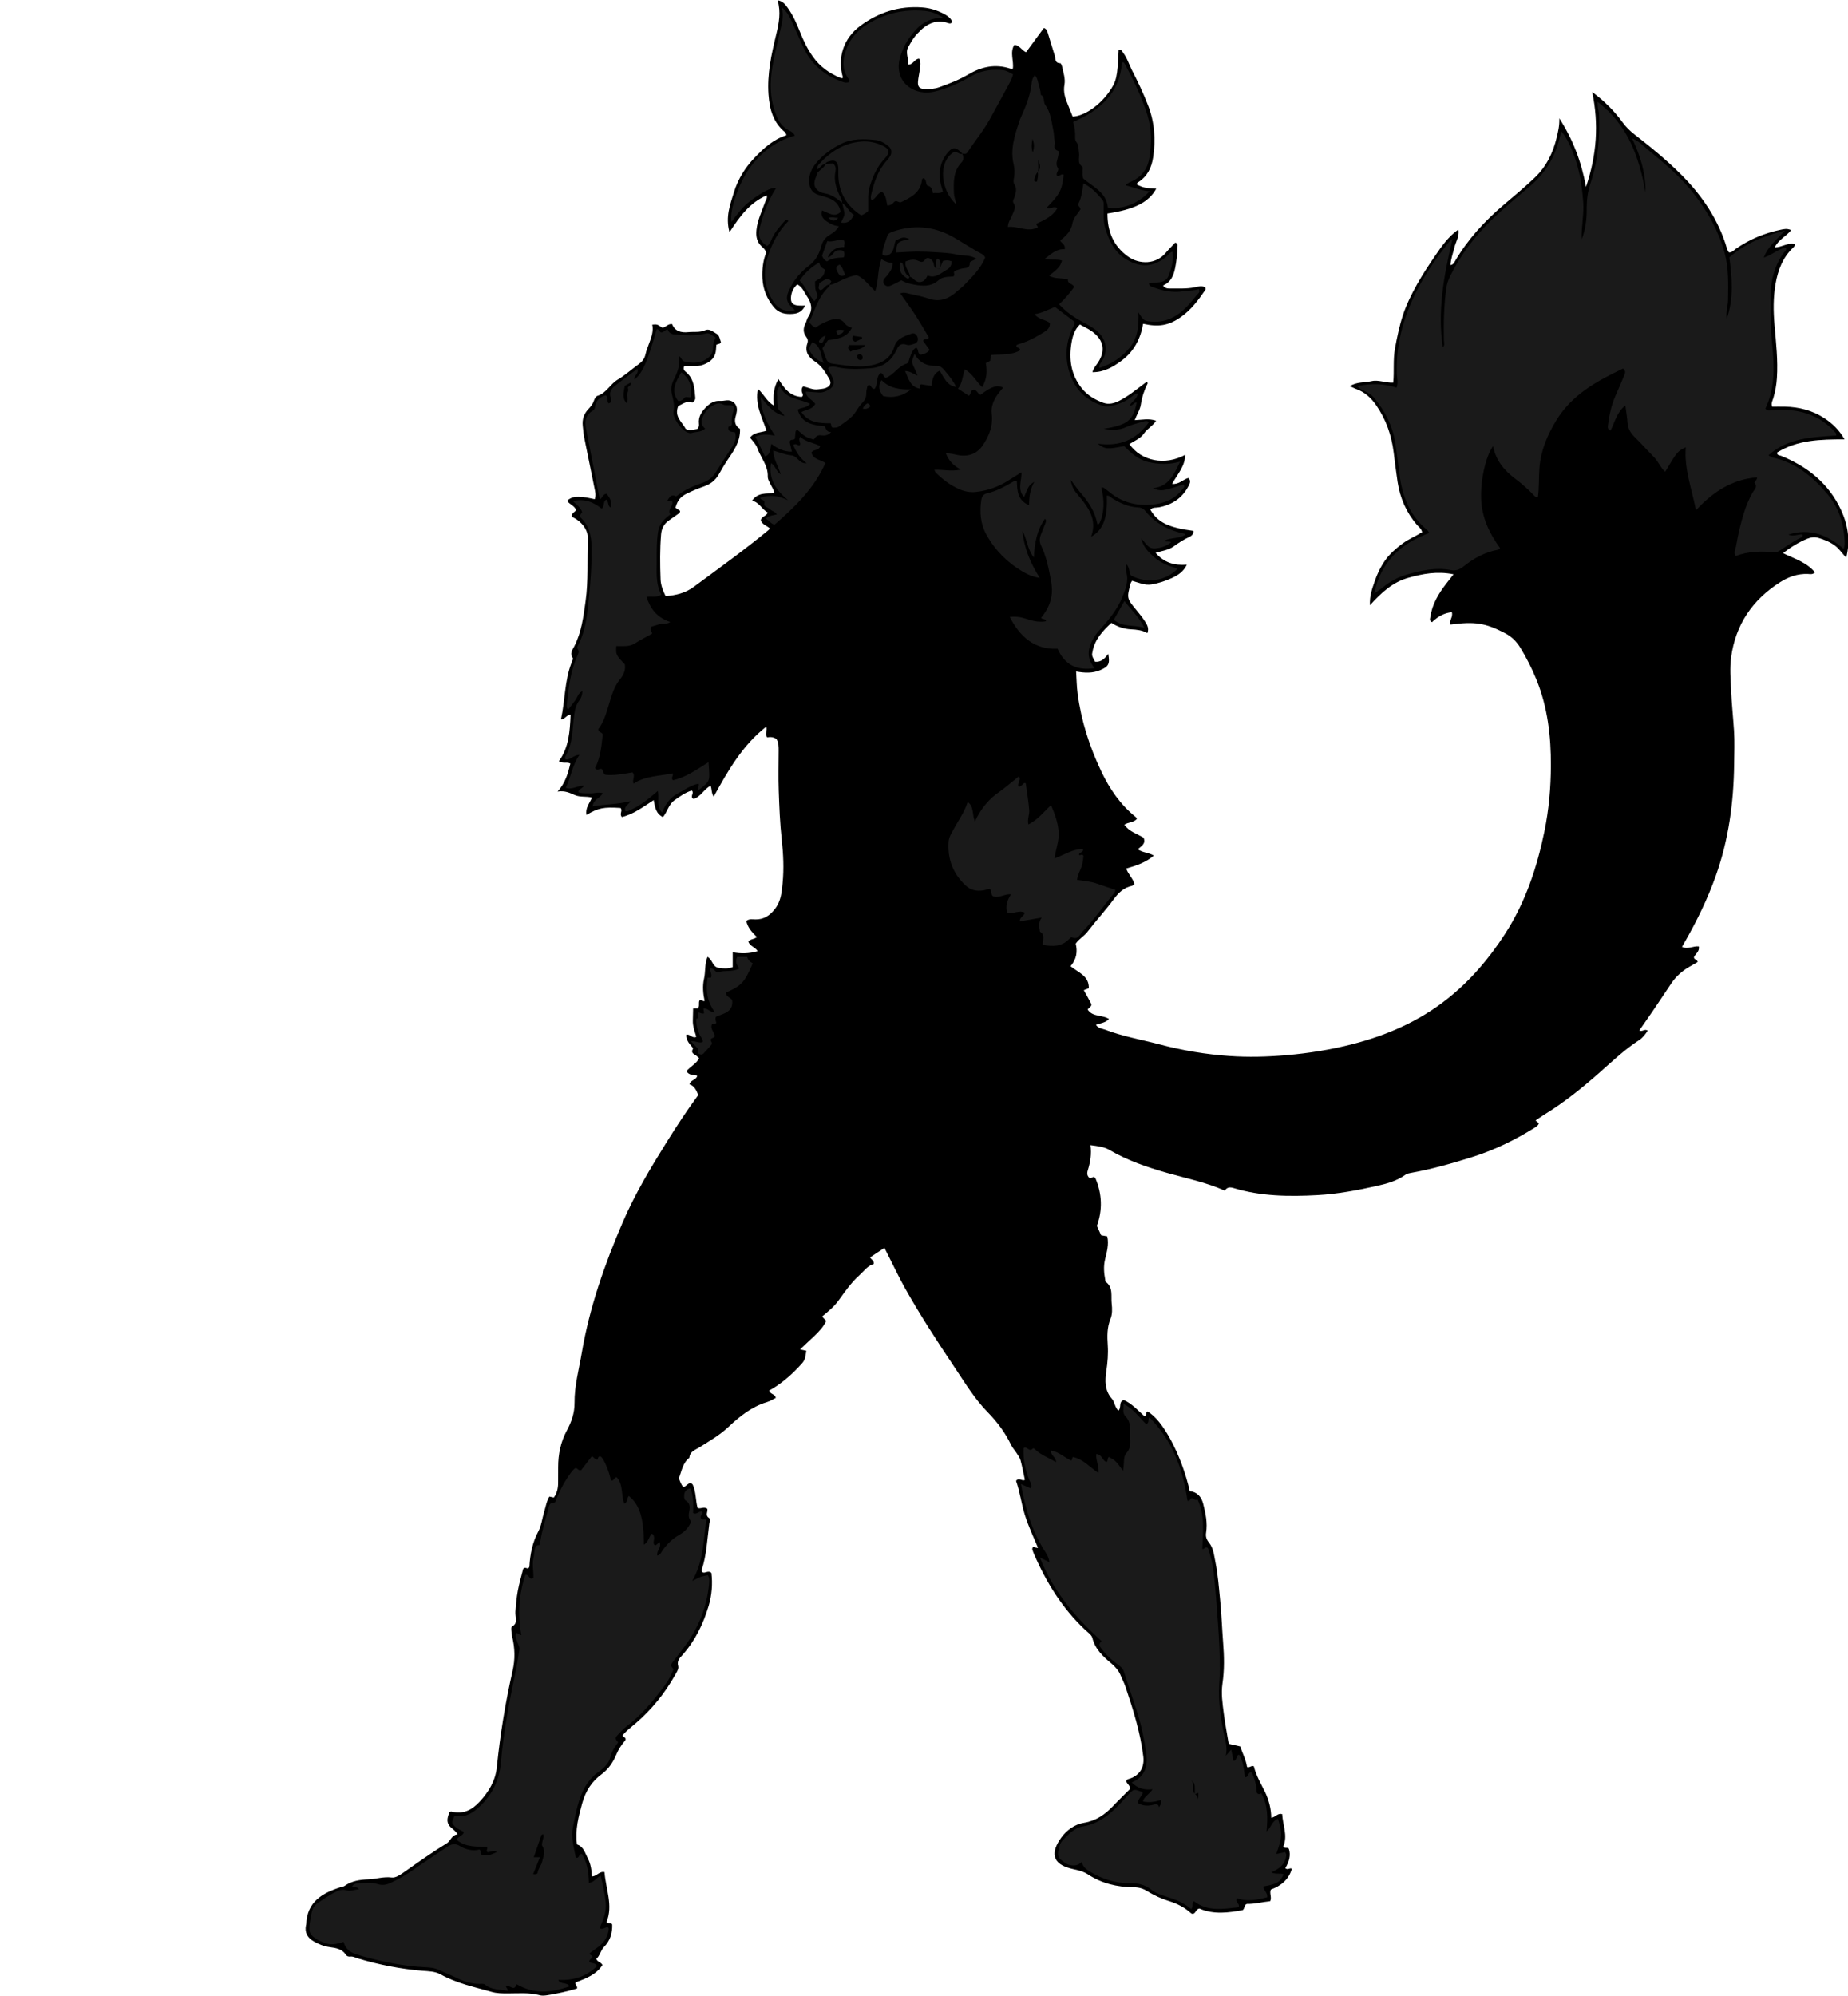 <?xml version="1.0" encoding="utf-8"?>
<!-- Generator: Adobe Illustrator 24.1.2, SVG Export Plug-In . SVG Version: 6.00 Build 0)  -->
<svg version="1.1" id="Layer_1" xmlns="http://www.w3.org/2000/svg" xmlns:xlink="http://www.w3.org/1999/xlink" x="0px" y="0px"
	 viewBox="0 0 434.56 469.09" style="enable-background:new 0 0 434.56 469.09;" xml:space="preserve">
<style type="text/css">
	.st0{fill:#1A1A1A;}
</style>
<g>
	<path d="M298.94,427.26c1.08-0.16,1.5-1.17,2.57-0.86c0.12,2.52,1.35,5.03,0.28,7.57c0.27,0.66,0.77,0.09,1.28,0.55
		c0.52,1.53,0.07,3.14-0.83,4.58c0.59,0.57,0.99-0.16,1.55,0.15c-0.74,2.58-2.59,4.03-4.95,4.89c-0.38,0.92,0.29,1.79-0.16,2.73
		c-1.84,0.17-3.68,0.7-5.45,0.63c-0.73,0.26-0.44,0.92-0.98,1.46c-3.32,0.61-6.83,1.11-10.21-0.36c-0.83,0.13-0.82,1.08-1.49,1.24
		c-0.15-0.04-0.34-0.02-0.44-0.11c-1.5-1.38-3.29-2.3-5.2-2.88c-1.86-0.57-3.57-1.37-5.2-2.38c-0.98-0.61-2-0.87-3.17-0.88
		c-3.82-0.03-7.45-0.88-10.68-3c-1.11-0.73-2.32-1-3.57-1.27c-5.2-1.13-5.15-4.07-2.72-7.42c1.22-1.67,3.1-3.1,5.32-3.46
		c2.85-0.46,4.99-1.97,6.9-3.99c1.31-1.39,2.69-2.71,3.93-3.95c0.05-0.94-0.79-1.2-0.87-1.85c0.07-0.13,0.11-0.31,0.22-0.37
		c0.2-0.12,0.45-0.16,0.67-0.24c2.34-0.84,3.4-2.71,3.11-5.16c-0.69-5.66-2.39-11.06-4.2-16.44c-0.31-0.9-0.77-1.75-1.13-2.64
		c-0.46-1.14-1.22-1.99-2.16-2.79c-1.95-1.64-3.83-3.34-4.49-6.02c-0.18-0.74-1.1-1.33-1.73-1.93c-5.33-5.02-9.09-11.09-11.98-17.76
		c-0.16-0.36-0.3-0.74-0.41-1.12c-0.04-0.13,0.04-0.3,0.07-0.45c0.21-0.19,0.42-0.09,0.63-0.01c0.13,0.05,0.27,0.05,0.65,0.12
		c-1.11-2.66-2.29-5.15-3.11-7.78c-0.83-2.66-1.15-5.44-2.06-7.97c0.67-0.96,1.39,0.17,2.07-0.26c-0.33-1.52-0.61-3.06-1.01-4.57
		c-0.16-0.6-0.56-1.13-0.9-1.67c-0.43-0.67-1-1.27-1.34-1.98c-1.39-2.9-3.27-5.41-5.53-7.72c-3.14-3.21-5.44-7.08-7.94-10.8
		c-4.01-5.97-7.92-12.01-11.45-18.28c-1.33-2.36-2.48-4.83-3.72-7.25c-0.36-0.71-0.71-1.42-1.13-2.25c-1.18,0.78-2.28,1.5-3.37,2.22
		c0.21,0.55,0.96,0.71,0.86,1.56c-1.45,0.39-2.3,1.67-3.4,2.66c-1.93,1.74-3.37,3.83-4.86,5.89c-1.07,1.49-2.49,2.64-3.9,3.81
		c0.39,0.4,0.65,0.68,0.98,1.02c-0.64,1.37-1.66,2.46-2.75,3.5c-1.09,1.04-2.19,2.06-3.41,3.2c0.62,0.13,1.06,0.23,1.49,0.33
		c-0.36,2.34-0.39,2.31-1.93,3.93c-2.04,2.14-4.28,4.02-6.84,5.43c0.33,0.92,1.41,0.74,1.58,1.71c-0.65,0.31-1.32,0.75-2.05,0.97
		c-3.59,1.08-6.41,3.34-9.08,5.85c-2.05,1.93-4.48,3.32-6.85,4.81c-0.97,0.61-2.25,0.96-2.34,2.43c-1.57,1.22-1.82,3.12-2.46,4.83
		c0.25,0.74,0.53,1.47,1,2.07c0.76-0.12,1.01-0.92,1.8-0.93c0.12,0.09,0.38,0.2,0.46,0.38c0.78,1.7,0.64,3.59,1.12,5.42
		c0.68,0.4,1.51-0.43,2.3,0.24c0.2,0.62-0.61,1.53,0.42,2.16c0.36,0.22,0.1,0.9,0.04,1.37c-0.48,3.63-0.62,7.31-1.78,10.82
		c-0.04,0.13,0.05,0.3,0.09,0.49c0.66,0.53,1.35-0.53,2.19,0.23c0.3,2.45,0.13,5.12-0.65,7.75c-1.27,4.26-3.17,8.18-6.16,11.53
		c-0.64,0.71-1.36,1.36-0.99,2.63c0.18,0.61-0.41,1.51-0.8,2.19c-2.42,4.28-5.48,8.04-9.22,11.25c-1.03,0.88-2.12,1.7-3.02,2.75
		c-0.11,0.5,0.57,0.44,0.63,0.83c0.12,0.26-0.06,0.44-0.21,0.62c-0.81,0.96-1.45,1.97-1.96,3.18c-0.73,1.73-1.82,3.39-3.41,4.56
		c-2.35,1.72-3.79,3.97-4.58,6.8c-0.89,3.18-1.7,6.32-1.25,9.73c1.58,0.49,1.91,2.04,2.57,3.31c0.67,1.29,0.88,2.72,0.93,4.2
		c1.14,0.03,1.74-1.28,2.98-1.01c0.29,3.96,2.09,7.85,0.47,11.76c0.51,0.48,1-0.02,1.34,0.56c0.06,1.95-0.43,3.78-1.95,5.3
		c-0.78,0.79-0.92,2.03-1.78,2.77c0.24,0.76,1.08,0.73,1.44,1.44c-1.47,2.29-3.92,3.19-6.31,4.09c-0.23,0.59,0.51,0.86,0.32,1.45
		c-2.31,0.68-4.7,1.21-7.12,1.59c-0.55,0.08-1.15,0.12-1.67-0.02c-2.48-0.67-4.99-0.42-7.5-0.42c-1.28,0-2.55-0.01-3.8-0.37
		c-4.06-1.15-8.21-2.01-11.95-4.09c-1.38-0.77-2.88-0.75-4.4-0.87c-5.1-0.43-10.1-1.41-15.01-2.88c-0.61-0.18-1.17-0.53-1.84-0.46
		c-0.43,0.05-0.83-0.06-1.06-0.42c-0.89-1.37-2.32-1.6-3.74-1.79c-1.38-0.18-2.63-0.67-3.81-1.35c-1.46-0.84-2.18-2.07-1.83-3.8
		c0.02-0.08,0.06-0.15,0.06-0.23c0.17-5.26,3.76-7.34,8.1-8.72c0.3-0.1,0.66-0.12,0.9-0.29c1.71-1.2,3.59-1.47,5.65-1.55
		c1.8-0.07,3.56-0.68,5.44-0.43c0.86,0.11,1.82-0.5,2.61-1.05c3.4-2.38,6.77-4.81,10.33-6.97c0.94-0.57,1.1-1.97,2.57-2.12
		c-0.6-1.08-1.68-1.44-2.15-2.36c-0.53-1.05-0.05-1.96,0.22-2.89c0.19-0.05,0.35-0.15,0.48-0.11c2.71,0.68,4.78-0.32,6.61-2.31
		c2.18-2.35,3.74-4.95,4.07-8.2c0.77-7.62,2.01-15.17,3.71-22.64c0.61-2.69,0.53-5.31-0.11-7.96c-0.13-0.54-0.17-1.11-0.21-1.66
		c-0.02-0.23-0.01-0.61,0.11-0.68c1.64-0.87,0.76-2.31,0.86-3.53c0.13-1.67,0.27-3.34,0.58-4.98c0.33-1.79,0.86-3.54,1.24-5.08
		c0.54-0.61,0.9,0.09,1.27-0.19c0.07-0.13,0.19-0.25,0.2-0.38c0.16-2.9,0.71-5.65,2.11-8.27c0.73-1.37,0.89-3.05,1.36-4.57
		c0.37-1.21,0.55-2.49,1.22-3.59c0.33,0.07,0.65,0.13,1.05,0.22c0.72-0.98,0.99-2.11,1.01-3.31c0.02-1.28,0.01-2.56,0.01-3.84
		c0-3,0.58-5.88,2.01-8.54c1.1-2.05,1.86-4.13,1.84-6.54c-0.04-4.01,1.04-7.89,1.71-11.82c1.81-10.62,5.35-20.7,9.58-30.54
		c2.84-6.61,6.54-12.8,10.35-18.9c2.37-3.79,4.82-7.54,7.46-11.12c-0.46-1.09-0.89-2.15-2.08-2.52c0.27-1.08,1.6-0.93,1.84-2.01
		c-0.84-0.26-1.93-0.01-2.53-1.08c0.87-1.06,2.25-1.7,2.99-3.01c-0.21-0.2-0.37-0.36-0.54-0.51c-0.52-0.47-1.57-0.62-0.93-1.76
		c0.08-0.14-0.41-0.62-0.66-0.93c-0.54-0.69-0.95-1.42-0.91-2.33c0.89-0.28,1.34,0.93,2.36,0.48c-0.38-1.25-0.87-2.51-0.82-3.87
		c0.03-0.93,0.04-1.87,0.07-2.83c0.52,0,0.83,0,1.16,0c0.41-0.55,0.07-1.25,0.33-1.84c0.44-0.4,0.66,0.28,1.21,0.11
		c-0.36-1.67-0.53-3.49-0.14-5.21c0.38-1.67,0.12-3.46,0.82-5.16c1.21,0.66,1.15,2.33,2.56,2.57c1.11,0.18,2.2,0.27,3.37-0.16
		c0-1.11,0-2.19,0-3.48c1.88,0.33,3.79,0.36,5.87-0.27c-0.63-1.03-1.93-1.17-2.19-2.28c0.47-0.58,1.29-0.48,2.01-1.03
		c-1.12-1.07-2.17-2.22-2.5-3.79c0.71-0.57,1.45-0.37,2.13-0.36c2.02,0.03,3.39-0.9,4.62-2.48c1.43-1.84,1.58-3.95,1.79-6.05
		c0.33-3.42,0.17-6.84-0.21-10.27c-0.42-3.8-0.57-7.64-0.7-11.46c-0.11-3.12-0.03-6.24-0.02-9.36c0-0.96,0.02-1.92-0.52-2.78
		c-0.68-0.46-1.45-0.54-2.16-0.38c-0.69-0.86,0.13-1.65-0.23-2.53c-5.55,4.33-8.95,10.24-12.36,16.45c-0.61-0.9-0.39-1.72-0.74-2.56
		c-1.55,0.8-2.33,2.61-3.99,3.11c-1.05-0.54,0.31-1.38-0.45-1.98c-1.49,0.45-2.77,1.37-4.06,2.29c-1.36,0.96-1.64,2.69-2.7,3.95
		c-1.69-0.81-1.86-2.36-2.18-3.99c-2.45,1.57-4.71,3.33-7.48,3.97c-0.67-0.74,0.28-1.52-0.32-2.12c-3.97-0.26-5.25,0-7.99,1.62
		c-0.35-1.59,0.71-2.7,1.27-4.07c-1.36-0.36-2.75-0.03-4.02-0.58c-1.16-0.5-2.31-1.11-4.06-0.82c1.88-2.13,2.47-4.35,3-6.59
		c-0.8-0.47-1.76,0.11-2.7-0.56c2.37-3.24,2.59-7.05,2.76-10.9c-0.96-0.06-1.24,1.07-2.26,1.04c0.98-4.43,0.82-9.03,2.49-13.31
		c0.14-0.37,0.41-0.92,0.26-1.12c-0.77-1.04-0.04-1.9,0.35-2.66c1.72-3.34,2.17-6.97,2.68-10.61c0.68-4.85,0.34-9.72,0.55-14.58
		c0.08-1.9-0.98-3.51-2.58-4.64c-0.38-0.27-0.82-0.47-1.18-0.68c-0.17-0.92,0.71-1.05,0.98-1.57c-0.35-1-1.42-1.25-2.12-2.15
		c1.05-1.09,2.39-1.02,3.69-0.91c0.93,0.08,1.84,0.33,2.82,0.51c0.34-0.99,0.09-1.84-0.08-2.68c-0.78-3.91-1.6-7.81-2.38-11.72
		c-0.19-0.94-0.26-1.89-0.36-2.84c-0.16-1.52,0.25-2.82,1.33-3.95c0.54-0.57,1.05-1.18,1.3-1.99c0.14-0.43,0.47-1.01,0.84-1.12
		c2.11-0.65,3-2.78,4.79-3.83c1.71-1.01,3.2-2.38,4.82-3.55c0.81-0.58,1.4-1.24,1.64-2.25c0.23-1.01,0.62-1.98,0.98-2.95
		c0.5-1.35,0.96-2.69,0.65-4.16c1.17-0.09,1.17-0.09,2.38,0.75c0.77-0.11,1.27-0.96,2.27-0.89c0.67,1.68,2.07,2.09,3.82,1.91
		c1.34-0.14,2.7,0.13,4.01-0.46c0.82-0.36,1.55,0.19,2.23,0.59c0.94,0.54,0.94,0.59,1.44,2.28c-0.21,0.42-0.68,0.34-1.07,0.55
		c-0.02,0.28-0.07,0.6-0.08,0.91c-0.05,2.06-1.25,3.16-3.06,3.81c-0.69,0.24-1.39,0.33-2.12,0.32c-0.79-0.01-1.59,0-2.31,0
		c-0.39,0.87,0.21,1.18,0.58,1.52c1.77,1.61,1.84,3.79,2.03,5.93c0.03,0.4-0.18,0.77-0.72,1.12c-1.22-0.57-2.22,0.34-3.28,0.78
		c-1.05,2.45,0.88,3.76,1.77,5.42c1,0.49,1.9,0.1,2.68,0c0.47-0.44,0.45-0.87,0.41-1.25c-0.18-1.69,0.65-2.87,1.78-3.99
		c0.91-0.9,1.89-1.45,3.18-1.37c0.47,0.03,0.94-0.05,1.41-0.11c1.69-0.22,2.84,1.12,2.49,2.77c-0.07,0.31-0.11,0.63-0.21,0.93
		c-0.41,1.28-0.12,2.33,1,3c0,0.26,0,0.42,0,0.58c-0.09,2.6-1.49,4.62-2.89,6.66c-0.77,1.12-1.43,2.31-2.11,3.48
		c-0.8,1.38-1.95,2.27-3.45,2.79c-1.35,0.48-2.69,1.02-3.98,1.65c-1.62,0.79-2.29,1.7-2.74,3.37c0.37,0.25,0.74,0.5,1.1,0.75
		c-0.07,0.21-0.07,0.41-0.16,0.48c-0.84,0.61-1.69,1.2-2.54,1.79c-1.13,0.79-1.68,1.92-1.79,3.24c-0.29,3.51-0.25,7.03-0.12,10.55
		c0.05,1.35,0.53,2.64,1.19,3.97c2.37-0.21,4.58-0.68,6.61-2.18c5.91-4.37,11.88-8.65,17.55-13.33c0.12-0.1,0.22-0.23,0.37-0.39
		c-0.71-0.68-1.85-0.9-2.15-1.96c0.17-0.94,1.33-0.89,1.64-1.81c-1.42-0.69-1.98-2.44-3.7-2.75c1.32-1.98,3.37-1.68,5.21-1.76
		c-0.03-0.81-0.43-1.23-0.66-1.73c-0.33-0.72-0.88-1.48-0.85-2.21c0.08-2.57-1.64-4.41-2.43-6.62c-0.35-0.98-1.09-1.72-1.75-2.51
		c1-1.38,2.51-1.14,3.88-1.64c-0.98-3.07-2.77-6.02-2.02-9.83c1.45,1.3,2.07,2.94,3.75,3.92c-0.2-2.21-0.1-4.2,1.08-6.23
		c1.34,2.2,2.78,4.09,5.48,4.2c0.58-0.42,0.06-0.85,0.01-1.28c-0.04-0.4-0.08-0.8,0.34-1.21c1.15,0.27,2.31,0.91,3.61,0.69
		c0.55-0.09,1.13-0.09,1.64-0.28c1.16-0.44,1.45-1.2,0.82-2.25c-0.89-1.5-1.75-2.98-3.32-4c-1.44-0.93-2.47-2.29-1.78-4.25
		c0.19-0.54,0.13-1.03-0.27-1.55c-0.76-0.97-0.73-2.05-0.16-3.15c0.26-0.49,0.33-1.09,0.63-1.54c1.16-1.72,0.75-3.31-0.31-4.86
		c-0.66-0.95-1.04-2.15-2.26-2.77c-0.92,0.84-1.38,1.82-1.48,2.96c-0.11,1.34,0.36,1.89,1.74,2.01c0.47,0.04,0.96,0.01,1.58,0.01
		c-0.59,1.31-1.54,1.84-2.83,1.95c-1.77,0.15-3.37-0.15-4.54-1.58c-1.61-1.96-2.55-4.22-2.67-6.79c-0.1-2.1,0.14-4.14,0.87-5.98
		c-0.16-0.75-0.62-1.09-1.03-1.47c-1.17-1.09-1.4-2.42-1.24-3.94c0.26-2.34,1.29-4.43,2.07-6.61c0.15-0.43,0.53-0.79,0.33-1.48
		c-3.91,1.67-6.3,4.88-8.74,8.66c-1-3.66,0.17-6.55,1.06-9.45c0.94-3.02,2.57-5.67,4.74-7.96c2.15-2.27,4.44-4.39,7.58-5.39
		c-0.11-0.27-0.12-0.54-0.27-0.66c-2.85-2.29-3.69-5.46-3.94-8.9c-0.35-4.86,0.7-9.52,1.83-14.19c0.62-2.56,1.13-5.15,0.31-7.97
		c1.28,0.21,1.85,1.04,2.43,1.85c1.21,1.71,2.05,3.6,2.82,5.54c0.82,2.09,1.78,4.1,3.1,5.94c1.63,2.27,3.8,3.84,6.37,4.89
		c0.23,0.09,0.44,0.16,0.65-0.02c-1.36-4.66,0.08-9.24,4.1-12.21c4.31-3.19,9.19-4.72,14.6-4.3c1.69,0.13,3.3,0.62,4.8,1.38
		c0.92,0.47,1.81,1,2.22,2.02c-0.42,0.61-0.91,0.28-1.31,0.17c-2.22-0.65-4.08,0.02-5.76,1.45c-0.3,0.26-0.56,0.57-0.86,0.84
		c-1.07,1-1.77,2.25-2.46,3.52c-0.73,1.35,0.26,2.65-0.1,4.04c1.31,0.13,1.51-1.31,2.68-1.39c0.48,0.82,0.28,1.74,0.16,2.64
		c-0.13,0.95-0.37,1.88-0.43,2.83c-0.07,1.15,0.38,1.61,1.52,1.67c1.2,0.06,2.37-0.02,3.54-0.44c2.34-0.83,4.64-1.73,6.78-2.99
		c3.11-1.82,6.34-2.53,9.86-1.37c0.14,0.05,0.31,0.01,0.61,0.01c0.27-1.81-0.75-3.75,0.32-5.57c1.23-0.02,1.71,1.26,2.79,1.71
		c1.42-1.94,2.81-3.83,4.18-5.7c0.66,0.22,0.78,0.74,0.92,1.16c0.57,1.74,1.05,3.52,1.62,5.26c0.24,0.73-0.03,1.86,1.33,1.87
		c0.14,0,0.35,0.52,0.42,0.82c0.3,1.4,0.81,2.81,0.55,4.25c-0.3,1.67,0.16,3.14,0.79,4.61c0.4,0.95,0.77,1.92,1.14,2.86
		c2.63-0.09,6.2-2.49,8.48-5.67c1.83-2.55,2.08-3.62,2.33-10.03c0.66-0.22,0.8,0.37,1.07,0.71c0.94,1.22,1.36,2.71,2.05,4.05
		c1.39,2.7,2.69,5.44,3.79,8.27c1.55,3.97,1.84,8.03,1.21,12.23c-0.38,2.51-1.39,4.56-3.6,5.92c-0.12,0.07-0.17,0.25-0.28,0.42
		c1.39,0.92,2.99,0.99,4.61,1.05c-1.77,3.19-5.06,4.86-11.47,5.83c-0.03,4.15,1.36,7.62,4.81,10.1c2.71,1.95,6.63,1.87,8.89-0.85
		c0.71-0.85,1.51-1.63,2.24-2.41c0.76,0.22,0.52,0.79,0.51,1.2c-0.02,1.6-0.22,3.18-0.53,4.75c-0.36,1.79-1.01,3.37-2.85,4.14
		c0.46,0.69,1.09,0.71,1.71,0.7c1.91-0.03,3.82,0.12,5.73-0.28c0.81-0.17,1.7-0.46,2.52,0.04c0.01,0.19,0.09,0.39,0.03,0.49
		c-1.66,2.45-3.42,4.82-5.9,6.53c-2.79,1.93-5.14,2.32-8.78,1.51c-0.61,3.57-2.2,6.61-5.2,8.77c-1.95,1.41-3.99,2.63-6.71,2.61
		c0.24-0.96,0.84-1.57,1.29-2.25c2.13-3.21,0.9-5.75-1.52-7.42c-0.84-0.58-1.79-1.02-2.72-1.54c-1.28,1.21-1.72,2.78-1.98,4.32
		c-0.64,3.84-0.14,7.45,2.39,10.64c1.36,1.71,3.13,2.72,5.09,3.44c1.24,0.46,2.52,0.15,3.71-0.45c2.16-1.08,4-2.63,5.92-4.06
		c0.19-0.14,0.39-0.27,0.59-0.42c0.09,0.13,0.25,0.28,0.22,0.34c-0.8,1.58-1.35,3.23-1.61,4.98c-0.19,1.28-0.95,2.34-1.43,3.69
		c1.7-0.06,3.29-0.46,5.02,0.14c-0.75,1.2-2.07,1.85-2.86,2.99c-0.82,1.2-2.23,1.75-3.44,2.5c2.84,4.03,8.38,5.1,13.13,2.53
		c-0.02,2.72-1.84,4.56-3.07,6.83c1.58,0.17,2.52-1,3.8-1.39c0.71,0.61,0.38,1.28,0.05,1.91c-1.47,2.82-3.85,4.39-6.94,4.98
		c-0.69,0.13-1.47-0.05-2.03,0.55c1.71,2.97,4.23,4.21,10.13,4.99c0.08,0.78-0.5,1.22-1.03,1.46c-1.3,0.59-2.47,1.37-3.63,2.2
		c-1.19,0.85-2.66,1.02-4.23,1.49c1.97,2.32,4.4,3.02,7.35,2.79c-0.78,1.64-2.09,2.49-3.53,3.15c-1.53,0.7-3.12,1.22-4.78,1.5
		c-1.62,0.27-3.11-0.47-4.58-0.86c-0.17,0.3-0.29,0.43-0.33,0.57c-0.95,3.56-0.94,3.55,1.45,6.44c0.66,0.8,1.32,1.61,1.88,2.48
		c0.51,0.79,1.06,1.63,0.61,2.81c-1.21-0.69-2.51-0.82-3.85-0.89c-1.6-0.08-3.12-0.55-4.62-1.52c-2.03,1.89-3.85,3.84-4.42,6.66
		c-0.2,1-0.22,1,0.58,2.47c1.42,0.15,2.3-0.74,3.1-1.85c0.43,2.41,0.08,3-1.91,3.84c-1.77,0.75-3.58,0.67-5.64,0.31
		c0.11,1.78,0.13,3.49,0.35,5.18c0.83,6.39,2.79,12.46,5.54,18.25c1.96,4.14,4.52,7.9,8.16,10.81c0.11,0.09,0.15,0.27,0.23,0.41
		c-0.73,0.86-1.92,0.71-2.94,1.35c1.11,1.67,3.03,2.14,4.52,3.08c0.62,1.46-0.6,1.99-1.37,2.71c1.16,0.82,2.54,0.74,3.77,1.48
		c-1.87,1.63-4.11,2.37-6.48,3.04c0.46,1.4,1.6,2.3,1.91,3.65c-0.18,0.14-0.34,0.38-0.54,0.42c-1.9,0.4-3.14,1.56-4.28,3.11
		c-1.93,2.63-4.17,5.04-6.16,7.64c-0.79,1.04-1.96,1.64-2.81,2.84c0.45,1.81,0.24,3.64-1.22,5.3c1.74,1.46,4.39,2.22,4.3,5.17
		c-0.46,0.18-0.81,0.32-1.18,0.47c0.54,0.98,1.11,1.94,1.61,2.94c0.32,0.63,0.27,0.65-0.71,1.58c1.16,1.85,3.44,1.21,5.03,2.25
		c-0.83,0.89-1.98,0.98-3.07,1.35c0.48,0.86,1.42,0.88,2.16,1.16c4.19,1.6,8.62,2.35,12.94,3.49c5.33,1.41,10.77,2.31,16.26,2.69
		c4.45,0.31,8.91,0.2,13.39-0.19c5.27-0.45,10.45-1.28,15.56-2.59c8.04-2.06,15.55-5.32,22.14-10.5c5.52-4.34,10.01-9.61,13.8-15.49
		c4.74-7.36,7.46-15.5,9.21-24.01c1.05-5.1,1.5-10.27,1.52-15.45c0.03-6.9-0.75-13.7-3.37-20.17c-1.08-2.67-2.38-5.23-3.89-7.68
		c-0.91-1.47-2.1-2.57-3.64-3.36c-4.5-2.32-6.99-2.73-12.7-1.96c-0.39-0.97,0.65-1.77,0.31-2.9c-1.87,0.16-3.37,1.09-4.67,2.34
		c-0.7-0.34-0.44-0.84-0.38-1.26c0.42-2.94,1.89-5.4,3.66-7.7c0.53-0.69,1.07-1.37,1.79-2.29c-3.82-0.79-7.28-0.13-10.7,0.84
		c-3.58,1.01-6.25,3.43-8.96,6.43c-0.11-2.24,0.53-3.89,1.09-5.55c0.62-1.82,1.44-3.55,2.57-5.12c1.09-1.51,2.48-2.69,3.96-3.8
		c1.46-1.09,3.17-1.77,4.66-2.71c-0.22-0.88-0.8-1.22-1.21-1.69c-2.52-2.93-3.99-6.33-4.57-10.12c-0.35-2.28-0.62-4.58-0.91-6.87
		c-0.5-4.03-1.77-7.75-4.1-11.12c-1.23-1.77-2.7-3.13-4.74-3.85c-0.44-0.16-0.85-0.39-1.47-0.67c1.68-1.05,3.47-0.79,5.09-1.17
		c1.65-0.39,3.29,0.44,5.11,0.35c0.26-2.72-0.08-5.42,0.42-8.09c0.48-2.59,1-5.17,1.82-7.68c0.85-2.59,2.06-5.03,3.39-7.4
		c1.29-2.29,2.75-4.5,4.24-6.68c1.52-2.22,3.06-4.46,5.46-6.16c0.27,1.67-0.63,2.9-0.95,4.24c-0.32,1.35-0.84,2.66-0.92,4.14
		c0.69-0.13,0.83-0.52,1.03-0.86c3.01-5.17,6.99-9.49,11.54-13.35c2.43-2.06,4.89-4.1,7.21-6.31c2.78-2.64,4.34-5.89,5.21-9.53
		c0.31-1.3,0.65-2.61,0.61-4.45c3.23,5.07,5.17,10.15,6.27,16.13c2.53-7.57,3.05-14.7,1.45-22.33c2.95,2.2,5.22,4.5,7.14,7.13
		c0.81,1.11,1.75,2.03,2.83,2.87c3.85,2.99,7.62,6.07,11.06,9.53c4.92,4.95,8.72,10.59,10.69,17.35c0.09,0.3,0.29,0.57,0.43,0.84
		c0.76,0.05,1.17-0.52,1.66-0.87c3.2-2.21,6.71-3.67,10.51-4.46c0.75-0.16,1.54-0.36,2.46,0.09c-1.12,1.46-2.98,2.19-3.85,4.07
		c1.72-0.04,3.12-1.22,4.73-0.77c0.05,0.35-0.17,0.59-0.4,0.81c-2.44,2.3-3.57,5.28-4.13,8.47c-0.57,3.23-0.54,6.47-0.25,9.76
		c0.36,4.12,0.83,8.27,0.56,12.43c-0.1,1.59-0.39,3.16-0.84,4.7c-0.17,0.6-0.6,1.16-0.29,2.02c0.95,0,1.98-0.02,3,0
		c3.34,0.08,6.49,0.87,9.3,2.72c1.86,1.23,3.47,2.73,4.73,4.97c-5.67,0-11.07,0.12-15.87,3.1c-0.01,0.72,0.58,0.62,0.97,0.78
		c6.22,2.53,11.18,6.5,14.06,12.68c1.64,3.52,2.25,7.26,1.24,11.24c-0.97-0.99-1.63-2.08-2.68-2.85c-1.19-0.87-2.51-1.39-3.89-1.8
		c-0.86-0.26-1.72-0.15-2.58,0.2c-2.01,0.82-3.83,1.94-5.72,3.39c2.7,1.32,5.56,2.14,7.52,4.52c-0.56,0.58-1.14,0.4-1.65,0.38
		c-2.41-0.1-4.57,0.67-6.56,1.94c-6.51,4.14-10.48,10-11.51,17.66c-0.34,2.51-0.13,5.11-0.01,7.66c0.15,3.18,0.48,6.35,0.69,9.53
		c0.17,2.63,0.06,5.26,0.03,7.9c-0.1,9-1.29,17.8-4.33,26.32c-1.94,5.44-4.47,10.59-7.33,15.59c-0.19,0.34-0.39,0.68-0.6,1.05
		c1.4,0.65,2.67-0.26,3.95-0.11c0.24,1.23-0.83,1.73-1.15,2.56c0.05,0.58,0.8,0.52,0.89,1.1c-0.67,0.39-1.37,0.77-2.05,1.18
		c-1.68,0.99-3.1,2.26-4.18,3.88c-1.42,2.12-2.83,4.26-4.27,6.37c-1.06,1.56-2.15,3.1-3.23,4.65c0.71,0.43,1.29-0.5,1.97,0.07
		c-0.55,0.83-1.12,1.63-1.99,2.2c-3.44,2.22-6.39,5.05-9.44,7.74c-4.08,3.6-8.31,6.99-12.96,9.83c-0.66,0.41-1.29,0.87-1.98,1.34
		c0.32,0.26,0.56,0.45,0.79,0.64c-0.14,0.5-0.54,0.77-0.94,1.02c-4.62,2.89-9.47,5.27-14.69,6.91c-4.8,1.52-9.63,2.88-14.59,3.77
		c-0.38,0.07-0.81,0.16-1.11,0.38c-1.99,1.43-4.28,2.1-6.62,2.62c-4.67,1.05-9.37,1.94-14.16,2.2c-6.64,0.36-13.26,0.29-19.7-1.67
		c-0.85-0.26-1.54-0.2-2.04,0.62c-4.39-1.96-9.03-2.88-13.56-4.17c-4.7-1.34-9.3-2.9-13.54-5.38c-1.36-0.8-2.83-0.92-4.51-1.15
		c0.31,2.11-0.04,4.04-0.62,5.93c-0.24,0.76-0.15,1.42,0.55,1.9c0.28-0.13,0.56-0.26,0.81-0.37c0.18,0.11,0.37,0.17,0.42,0.28
		c1.6,3.75,1.71,7.55,0.36,11.24c0.34,0.76,0.64,1.41,0.99,2.2c0.35,0.06,0.88,0.16,1.45,0.26c0.44,1.92-0.12,3.72-0.53,5.47
		c-0.38,1.62-0.24,3.16,0.05,4.73c0.03,0.16-0.01,0.4,0.08,0.46c1.87,1.33,1.23,3.39,1.44,5.16c0.14,1.17,0.16,2.5-0.27,3.55
		c-0.85,2.08-0.79,4.13-0.65,6.28c0.13,1.98-0.04,3.97-0.33,5.96c-0.34,2.27-0.44,4.6,1.3,6.56c0.66,0.74,0.65,1.93,1.52,2.81
		c0.8-0.75-0.03-2.1,1.27-2.52c1.87,0.82,3.33,2.43,4.9,3.86c0.57-0.23,0.17-0.92,0.64-1.17c3.57,1.83,8.07,10.26,9.98,18.73
		c1.75,0.22,2.73,1.3,3.16,2.99c0.57,2.24,1.05,4.47,0.68,6.81c-0.14,0.89,0.1,1.58,0.72,2.35c1.01,1.26,1.16,2.96,1.47,4.51
		c0.6,2.97,0.82,6,1.12,9.01c0.33,3.33,0.44,6.68,0.7,10.01c0.25,3.16,0.32,6.38-0.16,9.56c-0.34,2.31,0.01,4.63,0.3,6.92
		c0.31,2.44,0.78,4.86,1.17,7.23c0.97,0.22,1.78,0.41,2.7,0.62c0.55,1.59,1.37,3.14,1.61,4.83c0.6,0.27,0.93-0.41,1.6-0.17
		c0.52,2.15,1.69,4.13,2.7,6.18C298.39,423.18,298.91,425.11,298.94,427.26z"/>
	<path class="st0" d="M431.8,102.36c-5.6,0.43-11.32,0.48-15.95,4.66c0.42,0.22,0.68,0.44,0.97,0.51c5.43,1.18,9.45,4.49,12.9,8.6
		c2.55,3.04,3.77,6.63,4.02,10.56c0.04,0.71,0.15,1.44-0.2,2.32c-3.76-3.26-7.92-4.96-13.03-3.35c1.21,0.5,2.28-0.08,3.31-0.07
		c0.13,0.36,0.05,0.6-0.16,0.69c-1.74,0.82-3.31,1.94-4.92,2.97c-0.48,0.31-0.94,0.63-1.53,0.56c-3.1-0.32-6.17-0.23-9.08,0.89
		c-0.54-0.91-0.02-1.57,0.09-2.24c0.46-2.67,1.05-5.32,1.87-7.91c0.53-1.68,1.19-3.3,2.07-4.83c0.38-0.66,1.22-1.23,0.45-2.22
		c-0.21-0.26,0.67-0.65,0.55-1.29c-5.78,0.44-10.29,3.33-14.35,7.72c-1.01-5.14-2.81-9.78-2.39-14.79
		c-1.89,0.85-2.13,1.14-4.84,5.75c-1.13-0.95-1.6-2.38-2.61-3.41c-1.57-1.59-3.06-3.26-4.65-4.83c-0.96-0.95-1.52-2-1.61-3.36
		c-0.08-1.25-0.31-2.49-0.5-3.97c-2.08,1.58-2.45,3.97-3.52,5.91c-0.64-0.26-0.64-0.77-0.58-1.24c0.3-2.46,0.82-4.87,1.85-7.15
		c0.69-1.53,1.33-3.08,1.99-4.62c0.23-0.53,0.4-1.06-0.29-1.6c-6.09,2.91-12,6.11-15.7,12.19c-2.09,3.44-3.64,7.04-3.96,11.17
		c-0.18,2.28-0.04,4.59-0.35,6.84c-0.59,0.14-0.82-0.26-1.08-0.53c-1.29-1.32-2.64-2.55-4.12-3.65c-2.62-1.95-4.7-4.33-5.35-7.79
		c-1.78,2.51-2.96,7.96-2.81,12.4c0.15,4.4,1.95,8.14,4.46,11.59c-0.24,0.19-0.34,0.35-0.47,0.37c-3.08,0.54-5.73,2.01-8.11,3.92
		c-0.98,0.78-1.87,1.09-3.04,0.86c-3.47-0.67-6.8,0.07-10.12,1c-2.19,0.61-4.14,1.65-5.88,3.1c-0.52,0.44-1.11,0.79-1.97,1.4
		c1.55-7.6,6.32-11.74,12.94-14.23c-0.19-0.27-0.28-0.51-0.46-0.65c-4.17-3.4-5.91-8-6.56-13.16c-0.32-2.53-0.61-5.06-1.03-7.58
		c-0.63-3.88-2.4-7.25-4.85-10.28c-0.57-0.7-1.32-1.16-2.09-1.57c-0.61-0.33-1.32-0.49-1.91-1.27c3.18-0.69,6.19-0.62,9.21,0.36
		c0.44-1.2,0.09-2.24,0.05-3.25c-0.26-7.66,1.97-14.66,5.62-21.27c1.9-3.43,4.18-6.62,6.62-9.69c0.14-0.18,0.34-0.31,0.85-0.75
		c-2.04,8.62-3.56,16.92-2.27,25.5c0.52-0.55,0.26-1.13,0.25-1.68c-0.08-4.08,0-8.14,0.56-12.19c0.15-1.05,0.48-2.01,0.94-2.94
		c2.39-4.85,5.59-9.09,9.44-12.89c3.02-2.98,6.33-5.62,9.53-8.39c3.67-3.18,5.86-7.08,6.88-11.74c0.07-0.31,0.14-0.61,0.22-0.95
		c1.14,0.99,2.85,4.63,3.76,7.84c0.81,2.85,1.21,5.76,1.43,8.71c0.22,2.97-0.47,5.87-0.36,8.83c0.91-2.29,1.2-4.69,1.18-7.12
		c-0.01-2.08,0.22-4.05,0.9-6.08c1.77-5.27,2.22-10.76,1.98-16.31c-0.02-0.47-0.19-0.93-0.25-1.4c-0.05-0.39-0.05-0.78-0.08-1.42
		c7.2,5.47,9.81,13.08,11.29,21.33c0.04-4.4-1.13-8.5-3.16-12.71c1.67,0.62,2.54,1.69,3.56,2.52c4.02,3.28,8.01,6.62,11.18,10.77
		c3.13,4.09,5.62,8.51,7,13.53c1.01,3.69,0.87,7.42,0.82,11.18c-0.02,1.41-0.59,2.78-0.3,4.39c1.68-4.84,1.24-9.6,0.61-14.44
		c3.65-3.22,7.91-5,13.08-6.31c-1.98,2.22-4.01,3.71-4.99,6.37c1.97-0.61,3.37-2.06,5.21-2.36c0.25,0.63-0.2,0.81-0.41,1.09
		c-2.21,3.01-3.14,6.46-3.2,10.11c-0.07,3.91-0.01,7.81,0.39,11.72c0.51,5.08,0.66,10.21-1.61,14.93c0.58,0.68,1.12,0.4,1.66,0.36
		c5.77-0.45,10.93,0.83,14.9,5.37C431.78,101.88,431.75,102.08,431.8,102.36z"/>
	<path class="st0" d="M138.48,442.56c1.31-0.15,1.72-1.22,2.76-1.67c0.52,2.1,0.98,4.14,1.19,6.25c0.22,2.21-0.57,4.17-1.46,6.08
		c0.85,0.45,1.32-0.32,1.95-0.24c0.08,0.12,0.24,0.24,0.23,0.35c-0.18,2.07-1.28,3.54-2.98,4.65c-0.53,0.35-1.02,0.76-1.5,1.11
		c-0.08,0.55,0.45,0.35,0.63,0.76c0.08,0.48-0.79,0.61-0.72,1.26c0.44,0.51,1.39,0.08,1.81,1.01c-2.49,2.45-5.54,3.44-9.1,3.25
		c0.5,1.18,1.95,0.42,2.65,1.51c-4.31,1.53-8.41,1.91-12.48-0.51c-0.5,1.92-1.68,0.04-2.46,0.46c-0.07,0.46,0.57,0.61,0.35,1.12
		c-1.77-0.41-3.75-0.12-5.33-1.5c-0.29-0.25-0.92-0.13-1.4-0.14c-1.79-0.05-3.45-0.54-5.05-1.32c-1.43-0.7-2.93-1.28-4.37-1.96
		c-1.04-0.49-2.15-0.59-3.26-0.64c-4.97-0.23-9.8-1.23-14.57-2.55c-0.38-0.11-0.76-0.25-1.14-0.35c-1.59-0.42-2.93-1.15-3.43-3.06
		c-1.55,0.53-3.09,0.88-4.62,0.18c-0.43-0.2-0.9-0.34-1.32-0.57c-1.99-1.13-2.32-1.78-2.01-4.07c0.11-0.79,0.27-1.57,0.42-2.35
		c0.19-0.98,0.65-1.81,1.49-2.37c1.26-0.84,2.51-1.71,3.85-2.42c0.83-0.44,1.79-0.84,2.76-0.54c1.08,0.33,2-0.16,3.06-0.22
		c-0.42-0.68-1.08-0.35-1.66-0.64c0.24-0.43,0.62-0.68,1.04-0.71c1.67-0.12,3.39-0.39,4.99,0.13c1.12,0.36,2.04,0.17,2.99-0.26
		c1.97-0.89,3.82-1.98,5.59-3.24c2.54-1.8,5.17-3.47,7.74-5.23c1.01-0.69,1.89-0.9,3.05-0.2c1.37,0.82,2.92,1.21,4.56,0.82
		c0.54,0.26-0.05,0.77,0.6,1.26c1.04,0.39,2.29-0.1,3.55-0.7c-0.78-0.42-1.54-0.05-2.19,0.07c-0.57-0.42,0.11-0.77-0.16-1.22
		c-2.42-0.15-5.03,0.09-7.12-1.68c0.11-0.5,0.52-0.64,0.82-0.89c0.29-0.24,0.71-0.37,0.84-0.99c-0.97-0.52-2.11-0.96-2.72-2.06
		c-0.1-0.57,0.29-1.02,0.41-1.54c0.15-0.05,0.31-0.16,0.45-0.14c2.3,0.37,4.02-0.75,5.57-2.22c2.95-2.8,4.65-6.23,5-10.31
		c0.64-7.64,2.15-15.14,3.7-22.63c0.27-1.3,0.41-2.63,0.65-3.95c0.11-0.61-0.24-1.07-0.4-1.59c-0.23-0.74-0.69-1.45-0.37-2.27
		c0.48-0.12,0.67,0.41,1.23,0.45c-0.87-4.82-0.61-9.56,0.95-14.17c0.88-0.17,0.84,1.05,1.47,0.86c0.34,0,0.42-0.1,0.42-0.31
		c0.03-1.56-0.35-3.12,0.04-4.69c0.15-0.61,0.11-1.28,0.28-1.89c0.13-0.47,0.3-1.07,1.07-0.93c0.02,0,0.18-0.57,0.23-0.88
		c0.4-2.53,1.14-4.97,1.83-7.42c0.22-0.78,0.17-1.73,1.43-1.72c0.35,0,0.42-0.61,0.58-0.98c0.72-1.69,1.5-3.35,2.54-4.87
		c0.54-0.79,1.04-1.61,1.76-2.2c0.64-0.24,0.69,0.67,1.48,0.41c0.72-0.94,1.59-2.07,2.47-3.22c0.46-0.01,0.43,0.62,1.37,0.77
		c0.06,0.01,0.07-0.77,0.58-0.81c0.66,0.1,2.01,3.07,2.57,5.66c0.75,0.33,0.7-0.79,1.37-0.71c1.58,1.75,0.97,4.2,1.78,6.22
		c0.84-0.37,0.55-1.32,1.06-1.83c2.54,2.06,3.52,5.16,3.54,11.45c1.05-0.62,1.17-1.74,1.76-2.53c0.54-0.01,0.55,0.37,0.63,0.77
		c0.12,0.61-0.34,1.24,0.05,1.78c0.34,0.25,0.48-0.01,0.66-0.14c0.18-0.13,0.35-0.29,0.58-0.48c0.57,1.21-0.77,2.04-0.54,3.16
		c0.77-0.15,0.94-0.82,1.29-1.3c1.06-1.43,2.3-2.68,3.85-3.54c1.3-0.72,2.23-1.7,2.8-3.09c-0.34-0.58-0.65-1.12-0.52-1.91
		c0.18-1.1,0.61-2.34-0.82-3.15c-0.29-0.17-0.34-1.08-0.22-1.58c0.15-0.6,0.62-1.1,1.41-1.22c0.78,1.88,0.7,3.86,0.64,5.79
		c0.86,0.48,1.35-0.53,2.12-0.35c0.4,0.58-0.56,0.86-0.33,1.51c0.18,0.53,0.75,0.25,1.34,0.38c-0.75,4.72-0.57,9.63-3.34,14.44
		c0.97-0.48,1.47-0.78,2-0.97c0.51-0.18,1.06-0.26,1.68-0.4c0.46,0.8,0.34,1.61,0.26,2.36c-0.56,5.28-2.49,10.03-5.64,14.29
		c-1.09,1.47-2.23,2.92-3.13,4.1c-0.37,0.85,0.28,0.91,0.4,1.39c-0.75,2.22-2.23,4.11-3.71,5.98c-2.18,2.75-4.53,5.35-7.37,7.47
		c-0.82,0.61-1.49,1.44-2.21,2.19c-0.53,0.55-0.16,1,0.31,1.52c-0.75,1.04-1.52,2.07-1.83,3.44c-0.31,1.39-1.42,2.54-2.6,3.36
		c-2.9,1.99-4.24,4.91-5.11,8.12c-0.43,1.61-0.75,3.26-1.08,4.9c-0.51,2.49,0.19,4.88,0.66,7.25c0.91,0.33,0.58-0.89,1.43-0.83
		C138.09,437.75,138.43,440.07,138.48,442.56z M125.37,440.5c0.64,0.15,1.02-0.07,1.05-0.32c0.13-0.98,0.86-1.7,1.07-2.62
		c0.27-1.21,0.87-2.4,0.03-3.68c-0.2-0.31,0.01-0.92,0.11-1.38c0.1-0.46,0.36-0.9,0.06-1.37c-0.13,0.06-0.34,0.1-0.37,0.19
		c-0.6,1.7-1.19,3.42-1.81,5.22c0.54,0,0.9,0,1.45,0C126.43,437.86,125.93,439.09,125.37,440.5z"/>
	<path class="st0" d="M271.02,420.56c-1.99,0.23-3.52-0.22-4.91-1.6c3.23-1.36,3.85-3.95,3.42-6.93c-0.48-3.32-1.15-6.6-2.19-9.79
		c-1.01-3.11-2.06-6.2-3.05-9.31c-0.29-0.93-1.02-1.39-1.72-1.91c-1.48-1.1-2.79-2.37-3.85-3.9c-0.33-0.48-0.25-0.85,0.29-1.39
		c-6.05-5.5-11.33-11.6-14.5-19.66c0.87,0.44,1.46,0.74,2.26,1.14c-0.14-1.34-0.83-2.2-1.4-3.12c-2.84-4.63-4.32-9.72-5.29-15.27
		c0.9,0.4,1.59,0.71,2.29,1.02c0.44-0.8-0.11-1.42-0.36-2.03c-0.96-2.41-1.44-4.88-1.32-7.44c0.79-0.58,1.32,1.03,2.13,0.15
		c0.25-0.27,0.55,0.13,0.77,0.33c1.36,1.24,3.09,1.82,4.72,2.83c0.09-1.2-1.3-1.53-1.14-2.73c1.79,0.31,3.09,1.57,4.62,2.31
		c0.53-0.03,0.15-0.49,0.51-0.79c2.31,0.43,3.9,2.34,6.02,3.77c0.17-1.64-0.67-3-0.54-4.47c1.34,0.03,1.41,1.51,2.39,1.88
		c0.48-0.25,0.15-0.91,0.58-1.19c1.51,0.79,1.66,0.94,3.34,3.26c0.08-0.77,0.17-1.33,0.19-1.89c0.03-0.81,0.06-1.71,0.59-2.28
		c1.4-1.53,0.77-3.34,0.86-5.04c0.06-1.27-0.06-2.59-1.05-3.58c-0.82-0.83-0.42-1.78-0.5-2.96c2.35,1.17,3.69,3.15,5.31,4.74
		c0.94-0.25,0.29-1.18,0.82-1.54c3.92,4.06,7.48,9.47,8.93,19.57c0.53,0.17,0.61-0.37,0.9-0.58c0.56-0.11,0.83,0.76,1.45,0.22
		c1.8,3.9,1.28,7.8,1.13,11.69c0.46,0.21,0.62-0.7,1.32-0.24c0.62,1.77,1.13,3.76,1.36,5.82c0.47,4.2,0.76,8.41,1.06,12.62
		c0.24,3.35,0.4,6.68,0.39,10.03c0,1.2-0.09,2.39-0.15,3.59c-0.23,4.18,0.34,8.28,1.27,12.34c0.31,1.37,0.63,2.75,0.29,4.46
		c0.52-0.59,0.82-0.95,1.27-1.47c0.19,0.96,0.34,1.76,0.52,2.66c0.96-0.06,0.52-1.32,1.32-1.45c1.04,1.61,1.12,3.51,1.38,5.31
		c0.96,0,0.62-1.2,1.55-1.21c0.78,1.51,1.16,3.17,1.23,4.8c0.36,0.58,0.73,0.34,1.07,0.19c1.61,2.8,1.51,5.8,1.24,8.94
		c1.12-0.92,1.26-2.52,2.69-2.95c1.03,3.41,0.99,4.38-0.41,8.26c0.76-0.15,1.41-0.29,2.12-0.43c0.1,0.27,0.26,0.48,0.24,0.68
		c-0.19,2.06-1.52,3.21-3.54,4.07c1.07,0.55,2.06,0.1,2.9,0.46c-0.76,1.82-1.54,2.29-4.72,2.85c-0.06,0.94,1.03,1.45,0.87,2.55
		c-2.32,0.59-4.69,1.09-7.09,0.24c-0.6,0.94,0.77,1.21,0.37,2.11c-3.59,0.38-7.27,1.1-10.53-1.45c-0.57,0.53-0.05,1.3-0.63,1.88
		c-1.69-1.52-3.78-2.29-5.91-2.96c-1.23-0.39-2.49-0.81-3.46-1.6c-1.54-1.26-3.27-1.55-5.14-1.54c-3.37,0.02-6.44-0.96-9.29-2.71
		c-0.83-0.51-1.64-1-1.92-2.29c-0.87,0.88-1.76,0.94-2.71,0.76c-0.91-0.17-1.57-0.76-2.26-1.3c-0.56-0.44-0.67-1.08-0.6-1.73
		c0.11-1.05,0.4-2.1,1.12-2.86c1.32-1.38,2.75-2.89,4.66-3.2c4.38-0.7,7.18-3.58,9.95-6.6c0.38-0.41,0.72-0.85,1.11-1.25
		c0.27-0.28,0.6-0.51,0.8-0.68c0.92-0.26,1.48,0.37,2.19,0.39c0,0.24,0.05,0.4-0.01,0.51c-0.34,0.7-1.06,1.22-1.04,2.14
		c1.24,0.75,2.55,0.72,3.9,0.32c0.58-0.17,0.93,0.04,1.04,0.65c0.28-0.48,0.68-0.9,0.51-1.7c-1.37,0.42-2.76,0.69-4.29,0.35
		C269.03,422.22,270.25,421.81,271.02,420.56z M281,421.67c0.96,0.71,0.79,1.74,0.79,2.75c-0.11-0.98,0.04-1.95,0.01-3.01
		c-0.42,0.16-0.63,0.24-0.85,0.32c0.04-2.54,0.04-2.54-0.87-3.29C281.09,419.36,280.05,420.74,281,421.67z"/>
	<path class="st0" d="M257.39,157.05c-4.2,0.63-7.02-0.79-8.7-4.56c-5.44,0.23-8.83-2.79-11.25-7.47c1.37-0.16,2.57-0.01,3.87,0.43
		c1.46,0.49,3.04,0.89,4.67,0.57c-0.16-0.72-0.87-0.32-1.18-0.82c1.08-1.24,1.87-2.65,2.31-4.33c0.53-2.04,0.13-3.98-0.26-5.91
		c-0.45-2.27-1-4.54-2-6.64c-0.42-0.88-0.45-1.67-0.13-2.53c0.33-0.9,0.7-1.78,1.05-2.67c0.15-0.37,0.34-0.73-0.03-1.19
		c-1.93,2.65-2.43,5.68-2.64,9.11c-1.56-2.04-1.61-4.4-2.7-6.32c0.39,3.94,1.82,7.52,4.1,11.12c-1.64-0.25-2.91-0.82-4.09-1.53
		c-3.57-2.12-6.43-4.98-8.45-8.63c-1.41-2.55-1.63-5.3-1.21-8.15c0.12-0.8,0.48-1.37,1.27-1.55c2.21-0.5,4.18-1.56,6.11-2.69
		c0.28-0.17,0.56-0.3,0.99-0.13c0.09,2.15,0.11,4.42,2.86,5.6c0.02-2.06,0.27-3.89,1.26-5.54c-1.3,0.89-1.3,0.89-2.42,3.6
		c-1.67-1.73-0.56-3.77-0.61-5.81c-1.1,0.68-2.05,1.25-2.98,1.86c-2.39,1.55-5,2.48-7.82,2.77c-1.36,0.14-2.71-0.15-3.95-0.7
		c-2.06-0.92-3.83-2.29-5.43-3.87c-0.15-0.15-0.19-0.4-0.3-0.64c1.92-0.1,3.8,0.45,6.22-0.04c-1.87-1-2.87-2.14-3.52-3.84
		c1.08-0.03,1.96,0.26,2.84,0.42c2.43,0.44,4.46-0.27,5.85-2.32c1.49-2.21,2.43-4.59,2.08-7.39c-0.22-1.71,0.49-3.29,1.49-4.69
		c0.36-0.5,0.79-0.96,1.2-1.45c-1.38-0.73-2.72-0.29-5.31,1.67c-0.69-0.2-0.84-1.15-1.63-1.22c-0.78,0.15-0.58,1.04-1.1,1.46
		c-0.8-0.52-1.59-1.03-2.58-1.67c1.07-1.3,1.02-2.95,1.62-4.55c1.77,1.01,2.61,2.79,4.07,4.2c1.06-1.82,1.24-3.69,0.85-5.67
		c0.36-0.18,0.7-0.36,1.03-0.53c0.06-0.47,0.12-0.93,0.17-1.36c2.39-0.23,4.8,0.12,6.88-1.13c-0.01-0.76-0.93-0.41-0.88-1.11
		c0.06-0.05,0.15-0.21,0.28-0.24c2.27-0.6,4.3-1.7,6.26-2.94c0.77-0.48,1.4-1.04,1.32-2.12c-1.02-0.82-2.59-0.74-3.59-2.06
		c1.79-0.29,3.24-1.07,4.77-1.72c1.56,1.18,3.08,2.33,4.59,3.47c0.16,0.84-0.41,1.39-0.67,2.03c-1.21,2.89-1.51,5.88-0.77,8.9
		c1.09,4.43,3.74,7.5,8.2,8.87c0.56,0.17,1.06,0.17,1.63,0.06c1.91-0.39,3.68-1.03,5.19-2.31c0.34-0.29,0.68-0.62,1.33-0.66
		c-0.13,1.3-1.41,1.84-1.94,2.87c0.82,0.09,0.98-0.9,1.7-0.73c-0.9,4.25-2.09,5.22-7.79,6.18c1.95,0.31,3.54,0.35,5.15-0.37
		c1.3-0.58,2.71-0.94,4.09-1.33c0.41-0.11,0.92-0.34,1.4,0.13c-2.9,4.08-6.83,5.8-12.06,5.05c1.84,1.33,2.23,1.35,6.24,0.56
		c1.56,1.57,3.29,3.22,5.74,3.76c2.34,0.51,4.68,0.68,7.44-0.12c-1.52,3.14-2.67,5.86-6.41,6.27c1.97,0.76,2.05,0.75,7.2-0.89
		c0.48,0.54-0.1,0.91-0.31,1.2c-1.84,2.38-4.44,3.33-7.31,3.56c-3.64,0.29-6.97-0.61-9.83-2.98c-0.43-0.36-0.88-0.68-1.34-1
		c-0.1-0.07-0.28-0.03-0.55-0.04c0.74,2.94,0.77,5.83-0.44,8.39c-0.3,0.34-0.45,0.31-0.5,0.09c-0.54-2.75-1.98-5.01-3.79-7.09
		c-0.77-0.88-1.44-1.86-2.47-3.21c0.25,1.46,0.67,2.27,1.26,3.01c0.55,0.69,1.13,1.34,1.67,2.04c1.88,2.44,3.11,5.04,1.87,8.31
		c2.83-1.52,3.92-4.47,3.69-9.63c0.55-0.11,0.86,0.34,1.24,0.58c1.85,1.15,3.8,2.04,6.02,2.16c0.68,0.04,1.26,0.2,1.69,0.73
		c2.41,3,5.58,4.69,9.3,5.46c0.06,0.01,0.11,0.11,0.24,0.25c-1.53,0.94-3.38,0.64-4.93,1.37c0.43,0.45,1.1,0.02,1.56,0.39
		c-1.1,0.93-2.3,1.3-3.67,1.44c-1.81,0.19-2.32-1.39-3.38-2.34c0.51,1.89,1.47,3.08,3.42,4.68c1.52,1.25,3.32,1.85,5.2,2.42
		c-2.87,2.96-7.3,3.59-11.02,1.6c-0.51-0.74-0.22-1.86-1.11-2.69c0,0.72-0.13,1.36,0.02,1.91c0.62,2.17-0.17,4.07-0.97,5.99
		c-1.16,2.78-3.01,5.07-5,7.26c-0.54,0.6-1.04,1.2-1.48,1.88C255.88,152.01,255.24,154.41,257.39,157.05z"/>
	<path class="st0" d="M142.67,116.06c-0.87,0.01-1,0.92-1.63,1.38c-0.67-3.49-1.33-6.91-2-10.33c-0.43-2.19-0.87-4.38-1.28-6.57
		c-0.3-1.6,0-3.04,1.5-3.93c0.4-0.24,0.59-0.46,0.64-0.87c0.18-1.54,1.07-2.43,2.55-2.83c0.67,0.47,0.18,1.35,0.66,1.9
		c0.82-0.19,0.66-0.86,0.49-1.33c-0.42-1.19,0.08-2.05,0.93-2.73c1.73-1.38,3.52-2.68,5.34-4.05c0.49,1.13-0.92,1.56-0.63,2.5
		c1.93-1.7,2.93-3.98,5.15-11.75c0.26-0.16,0.4,0.01,0.55,0.19c0.15,0.18,0.31,0.35,0.43,0.48c0.72,0.13,0.95-0.64,1.63-0.67
		c0.29,0.66,0.66,1.08,1.64,1.15c2.39,0.18,4.75,0.41,7.12-0.17c0.89-0.22,0.91-0.15,2.5,0.88c-0.35,0.72-0.59,1.52-0.58,2.39
		c0.02,1.21-0.64,2.15-1.64,2.76c-1.6,0.98-3.35,0.91-5.11,0.5c-0.6-0.14-0.65-0.84-1.24-1.26c0.29,2.08-0.38,3.84-1.25,5.53
		c-0.62,1.2-0.72,2.35-0.39,3.69c0.29,1.2,0.63,2.4,0.34,3.75c-0.31,1.47,1.78,4.38,3.24,4.96c0.29,0.11,0.66,0.25,0.92,0.16
		c1.04-0.36,2.27-0.1,3.27-1.04c-0.89-0.72-1.06-1.64-0.62-2.66c0.48-1.13,1.2-2.08,2.28-2.7c0.77-0.44,1.56-0.84,2.48-0.35
		c0.35,0.19,0.73,0.19,1.15,0.18c1.41-0.05,1.7,0.27,1.29,1.63c-0.31,1.02-0.44,2.02-0.3,2.7c-0.03,0.91-0.8,0.42-0.83,0.93
		c-0.09,1.19,0.98,0.98,1.59,1.13c0.3,1.23,0.07,2.21-0.51,3.12c-1.33,2.09-2.71,4.15-4.01,6.25c-0.8,1.29-1.86,2.08-3.31,2.57
		c-1.96,0.66-3.88,1.49-5.54,2.78c-0.18,0.14-0.48,0.38-0.59,0.32c-1.2-0.62-1.5,0.37-2.01,1.06c0.39,0.4,0.63-0.25,1.07-0.04
		c0.72,1.1-1.2,2.03-0.33,3.24c-0.48,0.4-1.01,0.77-1.44,1.23c-0.78,0.82-1.28,1.76-1.46,2.94c-0.33,2.15-0.31,4.29-0.3,6.45
		c0.02,2.78-0.32,5.6,1.06,8.23c-1.18,0.85-2.36,0.26-3.46,0.56c0.89,2.74,2.43,4.84,5.59,5.89c-1.06,0.63-1.87,0.32-2.56,0.51
		c-0.68,0.19-1.36,0.41-1.93,0.59c-0.41,0.64,0.12,0.99,0.21,1.64c-1.31,0.73-2.73,1.44-4.05,2.28c-1.38,0.88-2.91,0.59-4.37,0.64
		c-0.12,2.02-0.1,2.05,2.02,4.31c0.2,1.41-0.34,2.49-1.2,3.56c-1.44,1.78-1.98,3.99-2.64,6.12c-0.62,1.99-1.18,3.98-2.4,5.49
		c-0.03,0.88,0.77,0.6,1.04,1.28c-0.3,2.6-0.52,5.43-1.82,7.92c0.57,0.81,1.14-0.01,1.53,0.19c0.53,0.36,0.22,1.01,0.89,1.37
		c2.04,0.22,4.23-0.2,6.39-0.57c0.77,0.84-0.14,1.71,0.24,2.65c2.79-1.84,6.05-1.76,9.18-2.41c0.34,0.5-0.49,0.98,0.08,1.61
		c3.06-0.67,5.64-2.53,8.38-4.24c0.31,4.72,0.49,4.26-2.27,6.53c-0.49-0.44,0.18-0.88-0.06-1.49c-1.84,0.35-3.34,1.5-4.96,2.35
		c-1.77,0.92-2.84,2.48-3.64,4.46c-1.46-1.55-0.61-3.31-0.99-5.09c-2.24,1.9-4.37,3.69-6.98,4.71c-0.2,0.08-0.45,0.03-0.65,0.04
		c-0.44-1.18,0.76-1.45,1.18-2.34c-2.96,0.73-5.89,0.7-8.88,1.21c0.12-1.6,1.68-1.91,2.41-3.08c-1.08-0.35-2.07,0.07-3.05,0.03
		c-0.93-0.03-1.87,0.06-2.72-0.27c0.02-0.57,0.33-0.66,0.59-0.83c0.26-0.17,0.48-0.4,0.83-0.7c-1.56-0.12-2.82,1.06-4.4,0.49
		c1.27-2.46,1.46-5.25,3.25-7.75c-1.4,0.04-2.12,1.22-3.23,1.09c-0.34-0.27-0.19-0.58-0.03-0.84c1.28-2.21,1.53-4.68,1.73-7.14
		c0.07-0.87,0.18-1.74,0.3-2.6c0.16-1.21,0.43-2.33,1.2-3.32c0.43-0.56,0.67-1.25,0.71-2.17c-1.03,0.46-1.16,1.48-1.68,2.16
		c-0.52,0.68-1.04,1.36-1.7,2.23c-0.47-0.71-0.28-1.26-0.23-1.74c0.4-3.73,0.85-7.45,2.41-10.93c0.23-0.51,0.51-0.97,0.12-1.56
		c-0.31-0.47,0.06-0.93,0.26-1.34c1.68-3.45,1.99-7.2,2.36-10.92c0.39-3.89,0.68-7.78,0.62-11.7c-0.05-2.81-0.63-5.36-2.88-7.26
		c0.25-0.4,0.46-0.72,0.65-1.03c-0.35-1.05-1.19-1.67-2.18-2.55c2.81-0.68,4.9,0.25,6.78,1.76c0.8-0.6,0.21-1.71,1.1-2.13
		c0.63,0.46,0.21,1.55,1.08,1.87C143.69,117.51,143.69,117.51,142.67,116.06z M146.91,90.7c-0.25,1.5-0.66,2.85,0.41,4.03
		c0.38-0.5,0.29-1.1,0.16-1.59c-0.18-0.67,0.45-1.17,0.2-1.83c-0.21-0.54,0.91-0.59,0.58-1.36C147.8,90.2,147.39,90.43,146.91,90.7z
		"/>
	<path class="st0" d="M226.34,36.16c-1.53-1.67-2.34-1.73-3.59-0.16c-1.64,2.06-2.09,4.44-1.58,7c0.14,0.69,0.37,1.36,0.56,2.04
		c-0.81,0.57-1.59,0.19-2.35,0.37c-0.18-0.87-0.28-1.49-1.21-1.76c-0.59-0.18-0.17-1.4-0.93-1.73c-0.4-0.01-0.42,0.25-0.45,0.47
		c-0.37,2.9-2.58,4.03-4.87,5.11c-0.58,0.28-1.12-0.68-1.74,0.06c-0.32,0.38-0.83,0.75-1.52,0.74c-0.29-1.11-0.23-2.39-1.23-3.19
		c-1.15,0.27-1.4,1.55-2.46,2c-0.32-0.51-0.19-1.05-0.07-1.54c0.69-2.9,1.63-5.68,3.72-7.92c0.27-0.29,0.51-0.62,0.7-0.96
		c0.48-0.85,0.33-1.73-0.43-2.36c-0.88-0.72-1.88-1.3-3-1.41c-2.79-0.29-5.56-0.39-8.19,0.94c-2.24,1.13-4.22,2.57-5.82,4.51
		c-1.04,1.27-1.68,2.72-1.61,4.39c0.07,1.48,0.69,2.61,2.22,3.06c0.69,0.2,1.38,0.38,2.06,0.62c1.6,0.56,2.82,1.48,3.11,3.39
		c-1.54,1.44-2.89,0.1-4.37-0.36c-0.37,1.25,0.27,2.02,1.18,2.61c0.8,0.51,1.64,1,2.79,1.09c-0.52,0.92-1.19,1.47-1.93,1.89
		c-1.27,0.71-2.04,1.74-2.28,3.17c-0.01,0.08-0.07,0.14-0.1,0.22c-0.53,1.58-1.28,2.9-2.71,3.99c-1.76,1.34-3.29,3.02-4.34,5.05
		c-1.32,2.57-1.18,3.5,1.04,5.43c-2.36,0.5-4.05-0.32-5.24-2.26c-1.96-3.18-2.31-6.53-1.23-10.1c0.99-3.26,2.53-6.19,4.93-8.62
		c-0.54-0.5-0.81-0.07-1.04,0.18c-1.06,1.19-2.11,2.39-2.8,3.86c-0.29,0.64-0.51,1.36-1.18,1.85c-1.55-0.99-2.22-2.19-1.75-4.2
		c0.79-3.39,2.04-6.53,3.89-9.49c-1.4,0.01-3.23,0.97-6.01,3.03c-1.81,1.34-3.12,3.12-4.52,4.99c-0.54-2.63,1.77-9.18,4.26-12.63
		c2.7-3.73,6.16-6.4,10.65-7.65c-0.4-0.83-1.04-1.05-1.58-1.34c-1.34-0.74-2.15-1.89-2.71-3.24c-1.35-3.25-1.62-6.64-1.2-10.1
		c0.38-3.17,1.22-6.25,1.9-9.37c0.44-2,1.14-4.01,0.46-6.16c1.38,1.05,2.04,2.55,2.72,4.02c0.94,2.03,1.74,4.12,2.76,6.1
		c1.75,3.4,4.51,5.75,8.06,7.14c0.72,0.28,1.46,0.68,2.33,0.39c0.32-0.43-0.08-0.73-0.26-1c-1.43-2.15-1.22-4.39-0.41-6.65
		c0.95-2.67,2.74-4.64,5.16-6.09c4.11-2.47,8.55-3.46,13.31-3.02c1.5,0.14,2.88,0.65,4.34,1.59c-2.57,0.03-4.54,0.91-6.13,2.55
		c-1.74,1.8-3.05,3.86-3.85,6.27c-2.05,6.14,3.07,9.72,7.94,8.56c3.05-0.72,5.89-2.03,8.58-3.59c2.18-1.26,4.46-1.66,6.9-1.5
		c1.14,0.07,1.25,0.11,3,1.03c-0.29,1.22-0.97,2.3-1.57,3.41c-1.28,2.39-2.6,4.77-3.9,7.15c-1.5,2.74-3.53,5.13-5.22,7.74
		c-0.34,0.53-0.79,0.41-1.27,0.33L226.34,36.16z"/>
	<path class="st0" d="M227.55,188.51c1.54,1.07,0.99,2.85,1.7,4.57c1.11-2.38,2.39-4.07,3.97-5.56c0.88-0.83,1.91-1.45,2.84-2.19
		c1.18-0.93,2.35-1.89,3.53-2.84c0.65,0.8-0.48,1.59-0.07,2.4c0.68,0.04,0.9-0.63,1.36-0.84c0.2-0.06,0.32,0.02,0.35,0.22
		c0.28,2.05,0.63,4.09,0.79,6.15c0.09,1.08-0.49,2.16-0.19,3.35c2.15-1.01,3.55-2.89,5.32-4.53c0.91,2.11,1.62,4.1,1.8,6.26
		c0.18,2.09-0.71,4.03-0.96,6.27c2.32-0.89,4.29-2.19,6.66-2.24c0.28,0.84-0.92,0.73-0.91,1.4c0.32,0.3,0.53-0.33,1.03,0.18
		c-0.05,0.73-0.13,1.71-0.47,2.67c-0.35,0.96-0.9,1.86-1.03,3.04c1.61,0.24,3.19,0.34,4.68,0.88c1.42,0.51,2.86,0.96,4.32,1.45
		c-0.06,0.23-0.06,0.51-0.19,0.67c-2.53,2.98-4.7,6.26-7.44,9.06c-0.67,0.68-1.1,2.16-2.64,1.4c-0.12-0.06-0.49,0.35-0.72,0.57
		c-1.75,1.7-3.79,1.65-6.09,1.23c-0.01-1.18,0.62-2.39-0.64-3.08c-0.13-1.01-0.52-2.01,0.4-3.33c-1.99,0.35-3.51,0.62-5.13,0.91
		c-0.09-1.02,1.01-1.22,1.15-2.07c-1.37-0.66-2.74,0.36-4.08,0.08c-0.53-1.58-0.04-2.97,0.83-4.37c-1.53-0.17-2.81,1.02-4.24,0.43
		c-0.6-0.43-0.1-1.3-0.81-1.75c-0.47,0.12-1,0.32-1.54,0.4c-1.49,0.22-2.88-0.07-4.01-1.12c-3-2.78-4.34-6.23-4.06-10.32
		c0.05-0.73,0.33-1.4,0.68-2.03c0.69-1.26,1.4-2.51,2.14-3.74C226.53,190.99,227.12,189.86,227.55,188.51z"/>
	<path class="st0" d="M195.04,66.97c1.3-0.17,2.36-0.95,3.54-1.42c0.96-0.38,1.9-0.79,2.89-0.85c1.82,0.73,2.8,2.37,4.34,3.74
		c0.83-2.51,0.54-5.03,1.45-7.52c0.83,0.49,1.65,0.88,2.62,0.84c0.12,1.19-0.51,1.94-1.03,2.71c-0.22,0.33-0.53,0.6-0.78,0.91
		c-0.33,0.39-0.5,0.85-0.22,1.32c0.33,0.55,0.91,0.71,1.46,0.49c0.88-0.35,1.71-0.83,2.65-1.3c1.18,0.7,2.49,0.95,3.85,1.15
		c1.81,0.26,3.46,0.12,4.87-1.15c1.04-0.94,2.37-0.78,3.53-0.92c0.5-0.41-0.31-1.14,0.48-1.38c0.53-0.16,1.06-0.37,1.6-0.47
		c0.82-0.16,1.79,0.01,1.76-1.37c-0.01-0.26,0.88-0.54,1.53-0.92c-1.52-1.02-3.18-0.63-4.65-1c-1.53-0.38-3.15-0.43-4.74-0.54
		c-1.51-0.11-3.03-0.17-4.55-0.16c-1.58,0.01-3.16,0.14-4.89,0.22c-0.14-0.8,0.19-1.51,0.36-2.14c0.81-0.79,1.86-0.66,2.75-1.05
		c-1.45-0.47-1.45-0.47-3.21,0.35c-0.51,1.08-0.29,2.55-1.52,3.33c-0.5,0.32-1.05,0.33-1.65,0.02c0.03-1.52,0.73-2.87,1.14-4.3
		c0.21-0.72,0.81-0.94,1.42-1.15c4.71-1.58,9.33-1.26,13.67,1.08c2.38,1.28,4.61,2.87,7.02,4.12c0.35,0.18,0.71,0.38,0.94,0.93
		c-1.06,2.63-3.14,4.62-5.13,6.67c-0.39,0.4-0.87,0.7-1.28,1.08c-1.97,1.83-4.11,2.87-6.89,1.89c-1.5-0.53-3.09-0.79-4.64-1.16
		c-0.61-0.15-1.22-0.37-2.03-0.05c1.2,1.71,2.42,3.35,3.53,5.05c1.13,1.74,2.15,3.55,3.18,5.27c-0.22,0.86-1.15,0.05-1.33,0.85
		c0.44,0.6,0.95,1.31,1.53,2.12c-0.61,0.74-1.38,0.99-2.1,1.11c-0.88-0.32-0.4-1.28-1.08-1.66c-0.97,0.56-1.19,1.62-1.56,2.56
		c-0.17,0.45-0.19,1.05-0.68,1.2c-2,0.6-3,2.65-4.87,3.34c-0.67-0.15-0.51-1.05-1.22-1.14c-1.22,0.95-0.58,2.71-1.44,3.74
		c-0.83,0.07-0.73-0.91-1.36-0.93c-0.12,0.1-0.3,0.19-0.33,0.31c-0.12,0.54-0.27,1.1-0.26,1.65c0.01,0.85-0.24,1.51-0.85,2.14
		c-0.6,0.62-1.1,1.37-1.56,2.11c-1,1.63-2.65,2.51-4.1,3.61c-0.28,0.21-0.76,0.21-1.15,0.23c-0.73,0.04-0.47-0.65-0.73-1.04
		c-2.54-0.01-5.12-0.05-6.87-2.62c1.1-0.64,2.57-0.56,3.25-1.92c-0.56-1.04-2.18-1.37-2.19-2.91c1.02,0.07,2.03,0.13,3.05,0.22
		c0.84,0.07,1.58-0.26,2.28-0.63c1.28-0.69,1.52-1.68,0.85-3.01c-0.32-0.64-0.63-1.28-0.93-1.93c-0.03-0.06,0.03-0.15,0.06-0.28
		c0.64-0.38,1.34-0.27,2.03-0.11c2.53,0.58,5.11,0.44,7.64,0.28c2.56-0.16,4.77-1.29,6.02-3.75c0.11-0.21,0.27-0.4,0.36-0.62
		c0.39-1.06,1.11-1.59,2.22-1.2c0.69,0.24,1.26,0,1.85-0.18c0.75-0.22,1.03-0.76,0.87-1.44c-0.17-0.69-0.76-1.22-1.4-0.99
		c-1.64,0.59-3.52,1.15-4.07,3c-0.9,3.02-3.2,4.09-5.87,4.55c-2.93,0.51-5.88-0.11-8.8-0.48c-0.67-0.08-1.16-0.52-1.41-1.17
		c-0.31-0.81-0.59-1.64-0.87-2.43c0.45-0.66,0.85-1.24,1.32-1.92c2.16-0.24,4.4-0.53,5.61-2.9c-0.64-0.22-1.19-0.42-1.59-0.96
		c-0.97-1.32-2.27-1.27-3.66-0.79c-1.21,0.42-2.33,1.02-3.3,1.7c-0.67-0.3-1.08-0.66-1.45-1.31c1.34-2.84,2.12-6.07,4.68-8.36
		c0.1-0.09,0.1-0.29,0.15-0.43L195.04,66.97z M203.48,81.12c-1.52,0-2.7,0-3.89,0c-0.06,0.33-0.18,0.59-0.12,0.78
		c0.1,0.28,0.33,0.51,0.51,0.76C200.99,81.96,202.35,82.47,203.48,81.12z M202.68,79.62c0.01-0.13,0.03-0.25,0.04-0.38
		c-0.71-0.11-1.42-0.22-2.1-0.32c-0.37,0.69-0.19,1.12,0.48,1.43C201.61,80.11,202.14,79.86,202.68,79.62z M202.11,83.24
		c-0.32,0.06-0.57,0.22-0.56,0.58c0.01,0.41,0.24,0.73,0.65,0.81c0.33,0.07,0.6-0.11,0.65-0.45
		C202.91,83.65,202.65,83.33,202.11,83.24z"/>
	<path class="st0" d="M249.04,71.52c1.34-1.24,2.46-2.56,3.54-4.04c-0.24-0.84-1.65-0.74-1.44-1.78c-1.5-0.43-3.02-0.06-4.46-0.89
		c1.19-1.02,2.65-1.79,3.03-3.57c-1.22-0.41-2.5-0.01-4.04-0.37c1.58-1.26,2.83-2.43,4.69-2.28c0.23-1.04-0.59-1.35-0.99-1.89
		c-0.09-0.14-0.02-0.23,0.15-0.36c1.33-1.03,2.38-2.13,2.7-3.98c0.2-1.16,1.25-2.17,1.85-3.13c0.02-0.64-0.76-0.81-0.45-1.41
		c0.72-1.43,0.89-3.01,1.14-4.71c1.92,0.91,3.17,2.35,4.42,3.78c0.51,0.59,0.34,1.37,0.35,2.08c0.02,1.59-0.09,3.2,0.39,4.75
		c0.93,2.95,2.2,5.67,5.02,7.31c3.35,1.95,6.29,1.75,9.28-0.65c0.48-0.38,0.73-1.05,1.52-1.22c0.28,1.99-0.23,3.8-0.9,5.58
		c-0.37,0.98-1.16,1.5-2.2,1.61c-0.79,0.09-1.59,0.14-2.42,0.21c-0.12,0.62,0.38,0.75,0.78,0.9c2.32,0.88,4.68,1.41,7.2,1
		c1.24-0.2,2.52-0.1,3.68-0.5c0.44,0.72-0.14,1-0.39,1.31c-1.44,1.81-2.89,3.61-4.89,4.88c-1.83,1.16-3.79,1.64-5.93,1.44
		c-1.62-0.15-1.75-0.23-2.98-2.16c0.12,3.16-0.11,5.9-2.01,8.25c-1.88,2.32-4.2,3.85-7.14,4.8c-0.17-0.76,0.35-1.21,0.64-1.68
		c1.73-2.88,0.56-5.72-1.7-7.38c-0.96-0.7-2.03-1.26-3.08-1.84C252.44,74.52,250.63,73.26,249.04,71.52z"/>
	<path class="st0" d="M270.33,44.94c-2.59,2.92-6.45,4.39-9.82,3.87c-0.32-3.6-3.45-4.86-5.76-6.82c-0.3-0.62-0.15-1.27-0.19-1.9
		c-0.02-0.32,0.09-0.81-0.07-0.93c-1.26-0.88-0.58-2.15-0.76-3.25c-0.15-0.85,0.01-1.78-0.61-2.51c-0.28-0.32-0.31-0.73-0.3-1.13
		c0.04-1.19-0.08-2.37-0.48-3.61c6.29-2.7,10.91-6.72,11.5-13.94c0.3-0.19,0.47-0.03,0.58,0.16c2.13,3.93,4.08,7.94,5.41,12.22
		c1.01,3.26,0.96,6.62,0.45,9.95c-0.4,2.6-1.8,4.56-4.3,5.63c-0.29,0.12-0.57,0.29-0.84,0.45c-0.13,0.08-0.24,0.21-0.47,0.42
		C266.53,44,268.19,44.82,270.33,44.94z"/>
	<path class="st0" d="M248.56,41.32c0.58,0.22,0.97-0.55,1.55-0.26c-0.35,3.58-0.84,4.53-4.03,7.81c0.87,0.39,1.71-0.53,2.56,0.05
		c-1.09,1.92-2.99,2.77-4.88,3.64c-0.18,0.35,0.26,0.49,0.3,0.86c-2.34,1.31-4.64-0.36-7.03-0.07c-0.05-1.14,0.66-1.87,0.97-2.74
		c0.33-0.94,1.06-1.83,0.33-2.91c-0.31-0.46,0.08-0.9,0.22-1.35c0.31-0.99,0.63-2,0-2.99c-0.34-0.53-0.18-1.11-0.1-1.62
		c0.16-1.04,0.14-2.11-0.09-3.08c-0.85-3.53,0.23-6.76,1.3-10.02c0.12-0.38,0.26-0.75,0.43-1.12c1.12-2.47,2.13-4.97,2.46-7.69
		c0.09-0.7,0.16-1.44,0.8-2.15c0.41,0.46,0.6,0.98,0.73,1.55c0.23,1.01,0.65,1.97,0.63,3.03c1.04,0.51,0.58,1.74,1.07,2.39
		c1.3,1.76,1.45,3.83,1.88,5.82c0.2,0.93,0.19,1.9,0.36,2.84c0.13,0.73-0.54,1.7,0.76,2.14c0.36,0.12,0.08,1.05-0.03,1.58
		c-0.18,0.84-0.58,1.59,0.02,2.48C249.12,40.06,248.19,40.66,248.56,41.32z M244,40.39c0.99-0.9,0.42-1.89,0.18-2.86
		c-0.16,0.96,0.13,1.95-0.12,2.91c-0.5,0.42-0.63,1.04-0.81,1.62c-0.15,0.45,0.04,0.74,0.61,0.6
		C243.99,41.91,244.21,41.16,244,40.39z M242.8,32.64c-0.25,1.28-0.28,2.15,0.05,3.2C243.22,34.74,243.24,33.85,242.8,32.64z"/>
	<path class="st0" d="M194.1,108.83c-2.66,6-7.18,10.34-11.97,14.49c-0.88-0.23-1.29-0.97-2.02-1.39c0.7-0.83,1.69-0.77,2.56-1.01
		c-0.35-0.7-1.11-0.73-1.55-1.19c-0.46-0.48-1.58-0.53-1.38-1.39c0.23-1-0.82-0.66-0.99-1.33c2.26-0.8,4.4-0.51,6.59,0.61
		c-2.68-2.27-4.69-4.78-4.03-8.76c1.11,0.66,1.14,1.93,2.28,2.64c-0.58-1.96-1.73-3.55-1.76-5.6c1.51,0.42,2.84,1.01,4.21,1.12
		c1.52,0.12,1.85,2.06,3.65,1.86c-1.59-1.16-2.45-2.67-3.17-4.24c0.62-0.64,1.09,0.24,1.6-0.04c0.21-0.62-0.51-1.18,0.05-1.94
		c1.31,1.26,3.18,1.38,4.7,2.2c-0.31,1.15-1.49,0.67-2.06,1.49C191.19,108.05,193.02,108.04,194.1,108.83z"/>
	<path class="st0" d="M192.19,39.81c0.01-0.4,0.03-0.81,0.31-1.12c2.7-3,5.89-5.08,10.03-5.42c1.79-0.15,3.48,0.23,5.09,1
		c0.57,0.28,1.14,0.59,1.31,1.34c-0.05,0.73-0.52,1.27-1.01,1.8c-1.72,1.86-2.69,4.1-3.42,6.48c-0.31,1.01-0.34,2.04-0.33,3.07
		c0.01,0.87,0,1.74,0,2.63c-0.45,0.41-0.93,0.78-1.67,1.03c-3.37-2.2-5.27-5.29-5.37-9.44c-0.02-0.64,0.03-1.28-0.03-1.91
		c-0.14-1.36-0.8-1.77-2.12-1.36c-0.36,0.11-0.79,0.19-0.85,0.69l0.09-0.07C193.24,38.48,192.93,39.48,192.19,39.81z"/>
	<path class="st0" d="M183.37,90.79c1.39,3.08,4.6,2.9,7.13,4.12c-0.87,1.09-2.09,0.8-2.91,1.38c0.72,2.54,2.44,3.62,6.32,3.89
		c0.35,0.56,0.44,1.43,1.53,1.36c-0.83,0.94-1.68,0.86-2.45,0.77c-0.88-0.1-1.24,0.47-1.64,1.01c-1.87-0.55-1.87-0.55-3.83-2.26
		c-0.54,0.11-0.45,0.57-0.5,0.94c-0.05,0.39-0.05,0.78-0.07,1.04c-0.32,0.64-1.08-0.02-1.27,0.84c0.13,0.57,0.31,1.33,0.53,2.29
		c-1.88,0-3.34-0.68-4.81-1.83c-0.35,1.1-0.1,2.44-1.51,2.95c-0.75-1.54-1.51-3.09-2.27-4.64c1.42-0.69,2.9-0.57,4.61-0.25
		c-1.77-2.81-3.31-5.44-3.35-9.14c1.63,2.1,2.99,3.88,5.58,4.51c-0.42-0.9-1.33-1.06-1.5-1.91c-0.18-0.88-0.22-1.74-0.2-2.61
		C182.76,92.47,182.5,91.63,183.37,90.79z"/>
	<path class="st0" d="M168.13,237.96c-1.98-2.68-2.17-5.37-1.72-8.16c0.3,0,0.52,0,0.75,0c0.41-0.75-0.29-1.49-0.18-2.24
		c0.86-0.01,1.08,0.79,1.79,1.03c1.53-0.66,3.37,0.01,5.1-0.98c-0.57-0.73-1.11-1.58-0.52-2.68c0.74,0,1.52,0,2.36,0
		c0.19,0.68,0.64,1.18,1.3,1.49c-1.87,4.44-2.66,5.3-6.29,6.87c-0.03,1,1.01,1.13,1.44,1.77c0.36,2.87-2.02,3.13-3.77,3.91
		c-0.3,0.53-0.05,0.98,0.06,1.44c-0.24,0.43-0.77,0.06-1.07,0.41c-0.38,1.01,0.54,1.73,0.69,2.64c0.07,0.65-1.39,0.39-0.82,1.35
		c0.19,0.31,0.18,0.6-0.06,0.87c-0.58,0.65-1.16,1.32-1.77,1.95c-0.32,0.33-0.74,0.26-1.1,0.05c-0.53-0.3-0.1-0.67-0.05-1.03
		c-0.53-0.56-1.07-1.14-1.8-1.91c1.08-0.15,1.94,0.57,2.78,0.17c0.09-0.78-0.54-1.17-0.74-1.75c-0.21-0.6-0.48-1.19-0.61-1.8
		c-0.14-0.61-0.15-1.25-0.21-1.87c1.03-0.24,0.14-1.07,0.47-1.52c0.46,0.01,0.86,0.41,1.4,0.2c-0.05-0.37-0.1-0.74-0.15-1.13
		C166.37,236.86,166.82,237.91,168.13,237.96z"/>
	<path class="st0" d="M215.07,83.18c1.19,2.22,3.05,2.89,5.26,2.83c0.72-0.02,1.2,0.37,1.62,0.86c1.08,1.26,2.14,2.55,2.92,4.1
		c-1.71-0.36-2.25-0.89-3.89-3.84c-1.49,0.67-1.78,2-1.88,3.58c-0.92-0.14-1.74-0.26-2.53-0.38c-0.37,0.26-0.1,0.6-0.25,1.03
		c-2.25-0.4-2.67-2.27-3.48-4.15c1.24,0.01,1.94,0.73,2.94,1.06c-0.38-0.87-0.69-1.66-1.07-2.41
		C214.26,84.95,214.66,84.2,215.07,83.18z"/>
	<path class="st0" d="M220.93,63.22c0.28-0.64,0.56-1.28,0.83-1.91c1.09-0.17,1.09-0.17,1.99,0.09c0.11,1.01-0.44,1.64-1.24,2.08
		c-1.35,0.75-2.53,2.04-4.38,1.28c-0.37,0.7-0.73,1.35-1.58,1.51c-0.83,0.16-1.33-0.29-1.85-0.8c-0.21-0.21-0.52-0.31-0.78-0.46
		l0.07,0.07c-0.03-1.27-1.37-2.16-1.04-3.63c1.03-0.4,2.01-0.63,3.12-0.08c0.44,0.22,0.97,0.41,1.5-0.39
		c0.46-0.69,1.39-0.27,1.84,0.57c0.26,0.48,0.1,1.13,0.65,1.47C220.35,63.1,220.64,63.16,220.93,63.22z"/>
	<path class="st0" d="M194.12,38.6c0.55-0.07,1.09-0.15,1.66-0.22c0.7,0.43,0.82,1.16,0.68,1.85c-0.47,2.31,0.25,4.35,1.28,6.34
		c0.19,0.36,0.31,0.73,0.22,1.14l0.05-0.05c-1.22-1-2.47-1.96-4.1-2.21c-0.39-0.06-0.78-0.19-1.12-0.37
		c-1.19-0.65-1.55-1.66-1.1-2.98c0.18-0.52,0.38-1.03,0.58-1.55c0.64-0.68,1.5-1.16,1.94-2.02L194.12,38.6z"/>
	<path class="st0" d="M226.26,36.07c0.35,0.75,0.43,1.5-0.19,2.15c-1.94,2.06-1.84,4.59-1.75,7.15c0.03,0.88,0.37,1.68,0.55,2.67
		c-3.67-3.21-4.39-10-0.56-12.3c0.75-0.21,1.28,0.65,2.04,0.42L226.26,36.07z"/>
	<path class="st0" d="M192.61,61.71c0.37,1.04,0.37,1.04,1.41,1.7c-0.37,1.54-0.37,1.54-2.36,2.75c0.04,0.89-0.07,1.83,0.42,2.73
		c0.38,0.68-0.04,1.21-0.57,1.93c-1.38-1.51-2.03-3.43-3.48-4.86C189.28,64.07,190.8,62.77,192.61,61.71z"/>
	<path class="st0" d="M269.1,147.57c-2.5-0.77-5.02-0.08-7.19-1.89c0.79-1.39,1.59-2.8,2.5-4.41
		C266.01,143.34,267.83,145.03,269.1,147.57z"/>
	<path class="st0" d="M160.2,87.52c2.23,1.56,2.44,3.62,2.32,5.77c-0.57,0.35-1.13-0.3-1.61,0.26c-0.35,0.42-0.81,0.78-1.45,0.69
		C157.69,91.87,158.86,89.81,160.2,87.52z"/>
	<path class="st0" d="M194.49,61.44c-0.7-0.29-0.96-0.77-1.19-1.35c0.38-1.07,0.78-2.17,1.23-3.4c1.34,0.31,2.6-0.55,3.87-0.2
		c0.43,0.58,0.04,1,0.11,1.58c-1.8-0.05-3.02,0.68-3.87,2.41c1.25-0.21,1.36-1.57,2.37-1.64c0.47-0.03,0.95-0.12,1.38,0.2
		c0.18,0.44,0.28,0.89,0.01,1.47C197.05,60.59,195.62,60.62,194.49,61.44z"/>
	<path class="st0" d="M214.25,91.54c-2,1.54-4.14,2.11-6.58,1.56c-0.85-1.12-1.37-2.27-0.38-3.75
		C209.24,91.33,211.68,91.59,214.25,91.54z"/>
	<path class="st0" d="M191,80.42c2.2,0.91,1.92,3.19,2.72,4.91c-1.25-0.52-2.32-1.22-3.01-2.37C190.14,82.01,190.18,81.82,191,80.42
		z"/>
	<path class="st0" d="M197.97,47.71c1.23,0.64,1.59,2.08,2.8,2.77c-0.56,1.31-1.3,2.08-2.96,1.85c0.2-0.85,0.92-1.52,0.74-2.38
		c-0.16-0.77-0.35-1.52-0.53-2.29L197.97,47.71z"/>
	<path class="st0" d="M195.13,66.89c-1.01-0.03-1.32,1.07-2.17,1.34c-0.87-0.41-0.2-1.1-0.32-1.69c0.61-0.36,1.22-0.72,1.75-1.03
		c0.53,0.07,0.84,0.3,1.09,0.62c-0.15,0.28-0.29,0.56-0.43,0.84L195.13,66.89z"/>
	<path class="st0" d="M198.76,64.62c-1.16,0.62-1.45-0.04-1.8-0.67c-0.4-0.7-0.53-1.3,0.48-1.76
		C198.15,62.79,198.3,63.7,198.76,64.62z"/>
	<path class="st0" d="M213.91,65.01c-0.1,0.2-0.21,0.4-0.32,0.61c-1.84-1.14-2.12-1.71-1.94-3.91c0.52-0.08,0.62,0.28,0.73,0.67
		c0.31,1.03,0.4,2.19,1.59,2.71L213.91,65.01z"/>
	<path class="st0" d="M220.93,63.22c-0.29-0.06-0.58-0.12-0.86-0.19c0.18-0.72-0.37-1.56,0.43-2.27
		C221.46,61.46,221.2,62.34,220.93,63.22z"/>
	<path class="st0" d="M198.45,77.61c-0.22,0.95-0.96,0.76-1.25,1.14c-0.53-0.25-0.4-0.72-0.64-1.04
		C197.16,77.46,197.76,77.45,198.45,77.61z"/>
	<path class="st0" d="M194.15,78.9c-0.37,0.78-0.42,1.4-0.93,1.77c-0.45,0.03-0.72-0.36-0.61-0.54
		C192.9,79.69,193.17,79.17,194.15,78.9z"/>
	<path class="st0" d="M197.11,51.22c-0.86,1.03-1.49,0.64-2.34,0.02C195.59,50.92,196.23,51.2,197.11,51.22z"/>
	<path class="st0" d="M204.66,95.5c-0.55,0.56-1.09,0.71-1.76,0.55c0.19-0.64,0.61-0.96,1.07-1.25
		C204.29,94.9,204.53,95.06,204.66,95.5z"/>
</g>
</svg>
